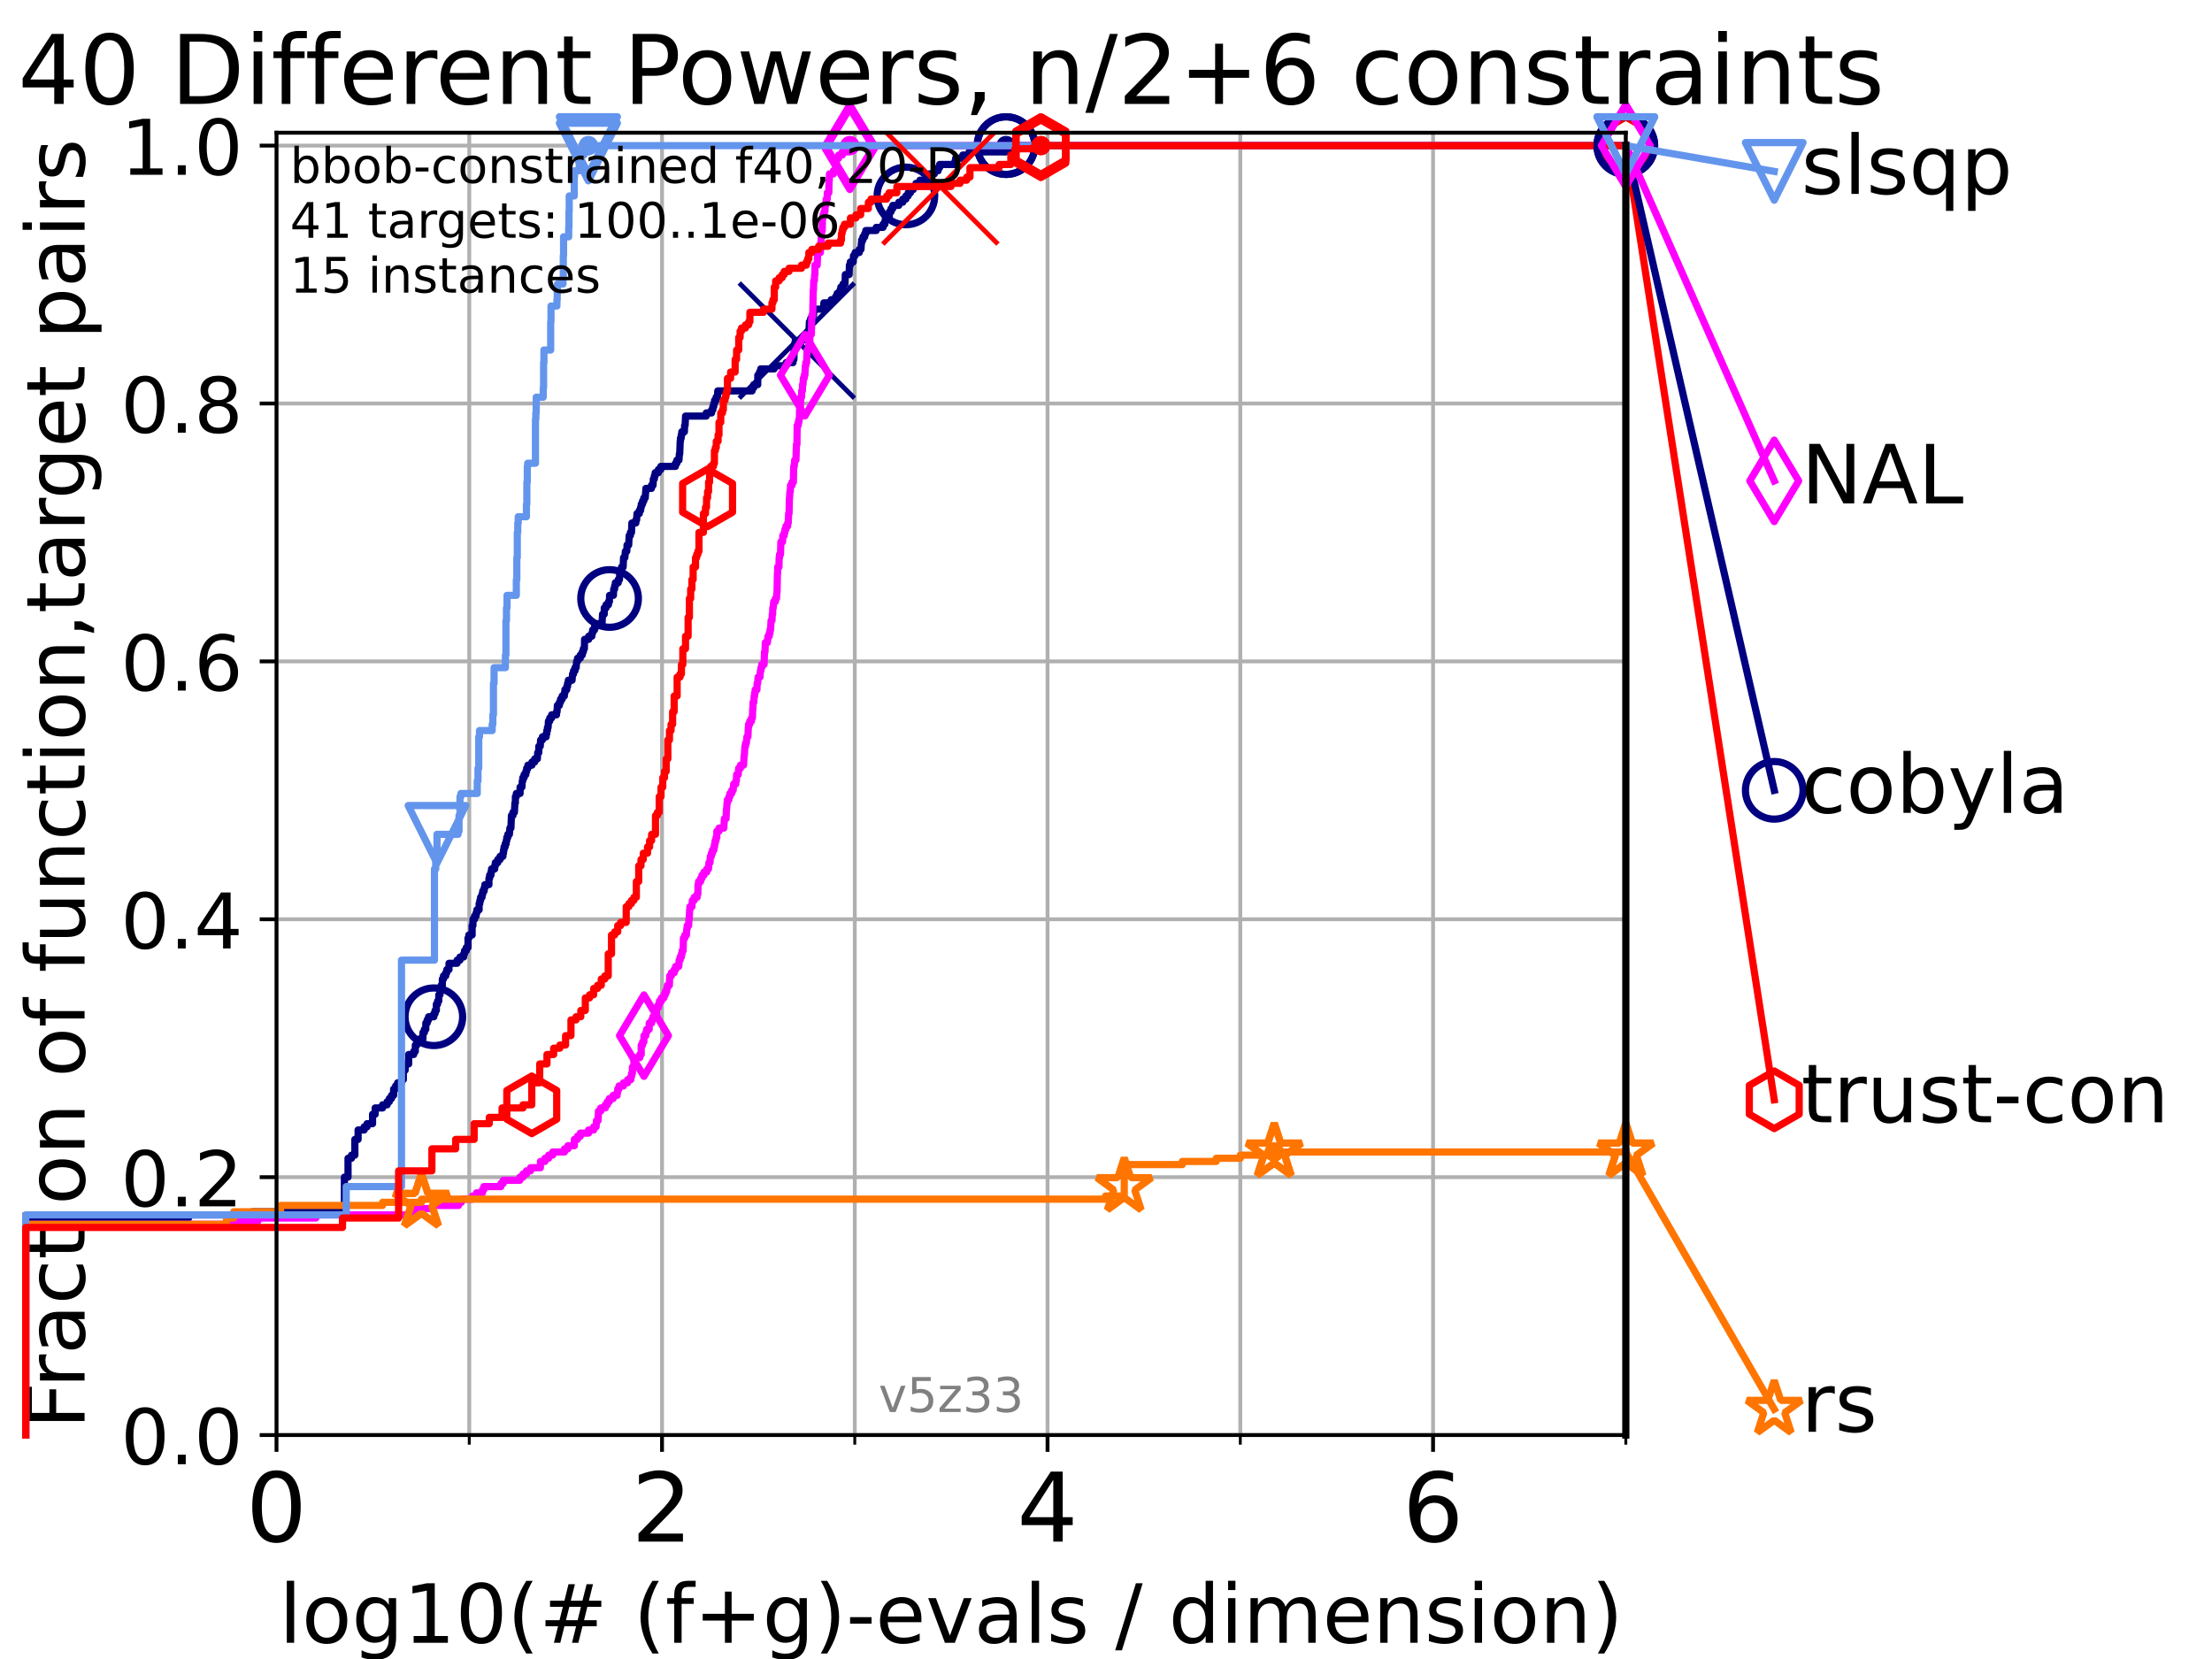 <?xml version="1.0" encoding="utf-8" standalone="no"?>
<!DOCTYPE svg PUBLIC "-//W3C//DTD SVG 1.1//EN"
  "http://www.w3.org/Graphics/SVG/1.1/DTD/svg11.dtd">
<!-- Created with matplotlib (https://matplotlib.org/) -->
<svg height="345.6pt" version="1.1" viewBox="0 0 460.8 345.6" width="460.8pt" xmlns="http://www.w3.org/2000/svg" xmlns:xlink="http://www.w3.org/1999/xlink">
 <defs>
  <style type="text/css">*{stroke-linecap:butt;stroke-linejoin:round;}</style>
 </defs>
 <g id="figure_1">
  <g id="patch_1">
   <path d="M 0 345.6 
L 460.8 345.6 
L 460.8 0 
L 0 0 
z
" style="fill:#ffffff;"/>
  </g>
  <g id="axes_1">
   <g id="patch_2">
    <path d="M 57.6 298.944 
L 338.688 298.944 
L 338.688 27.648 
L 57.6 27.648 
z
" style="fill:#ffffff;"/>
   </g>
   <g id="matplotlib.axis_1">
    <g id="xtick_1">
     <g id="line2d_1">
      <path clip-path="url(#p42416e5e25)" d="M 57.6 298.944 
L 57.6 27.648 
" style="fill:none;stroke:#b0b0b0;stroke-linecap:square;stroke-width:0.8;"/>
     </g>
     <g id="line2d_2">
      <defs>
       <path d="M 0 0 
L 0 3.5 
" id="me943b7c4ac" style="stroke:#000000;stroke-width:0.8;"/>
      </defs>
      <g>
       <use style="stroke:#000000;stroke-width:0.8;" x="57.6" xlink:href="#me943b7c4ac" y="298.944"/>
      </g>
     </g>
     <g id="text_1">
      <!-- 0 -->
      <g transform="translate(51.237 321.141)scale(0.2 -0.2)">
       <defs>
        <path d="M 31.781 66.406 
Q 24.172 66.406 20.328 58.906 
Q 16.5 51.422 16.5 36.375 
Q 16.5 21.391 20.328 13.891 
Q 24.172 6.391 31.781 6.391 
Q 39.453 6.391 43.281 13.891 
Q 47.125 21.391 47.125 36.375 
Q 47.125 51.422 43.281 58.906 
Q 39.453 66.406 31.781 66.406 
z
M 31.781 74.219 
Q 44.047 74.219 50.516 64.516 
Q 56.984 54.828 56.984 36.375 
Q 56.984 17.969 50.516 8.266 
Q 44.047 -1.422 31.781 -1.422 
Q 19.531 -1.422 13.062 8.266 
Q 6.594 17.969 6.594 36.375 
Q 6.594 54.828 13.062 64.516 
Q 19.531 74.219 31.781 74.219 
z
" id="DejaVuSans-48"/>
       </defs>
       <use xlink:href="#DejaVuSans-48"/>
      </g>
     </g>
    </g>
    <g id="xtick_2">
     <g id="line2d_3">
      <path clip-path="url(#p42416e5e25)" d="M 137.911 298.944 
L 137.911 27.648 
" style="fill:none;stroke:#b0b0b0;stroke-linecap:square;stroke-width:0.8;"/>
     </g>
     <g id="line2d_4">
      <g>
       <use style="stroke:#000000;stroke-width:0.8;" x="137.911" xlink:href="#me943b7c4ac" y="298.944"/>
      </g>
     </g>
     <g id="text_2">
      <!-- 2 -->
      <g transform="translate(131.548 321.141)scale(0.2 -0.2)">
       <defs>
        <path d="M 19.188 8.297 
L 53.609 8.297 
L 53.609 0 
L 7.328 0 
L 7.328 8.297 
Q 12.938 14.109 22.625 23.891 
Q 32.328 33.688 34.812 36.531 
Q 39.547 41.844 41.422 45.531 
Q 43.312 49.219 43.312 52.781 
Q 43.312 58.594 39.234 62.25 
Q 35.156 65.922 28.609 65.922 
Q 23.969 65.922 18.812 64.312 
Q 13.672 62.703 7.812 59.422 
L 7.812 69.391 
Q 13.766 71.781 18.938 73 
Q 24.125 74.219 28.422 74.219 
Q 39.75 74.219 46.484 68.547 
Q 53.219 62.891 53.219 53.422 
Q 53.219 48.922 51.531 44.891 
Q 49.859 40.875 45.406 35.406 
Q 44.188 33.984 37.641 27.219 
Q 31.109 20.453 19.188 8.297 
z
" id="DejaVuSans-50"/>
       </defs>
       <use xlink:href="#DejaVuSans-50"/>
      </g>
     </g>
    </g>
    <g id="xtick_3">
     <g id="line2d_5">
      <path clip-path="url(#p42416e5e25)" d="M 218.222 298.944 
L 218.222 27.648 
" style="fill:none;stroke:#b0b0b0;stroke-linecap:square;stroke-width:0.8;"/>
     </g>
     <g id="line2d_6">
      <g>
       <use style="stroke:#000000;stroke-width:0.8;" x="218.222" xlink:href="#me943b7c4ac" y="298.944"/>
      </g>
     </g>
     <g id="text_3">
      <!-- 4 -->
      <g transform="translate(211.859 321.141)scale(0.2 -0.2)">
       <defs>
        <path d="M 37.797 64.312 
L 12.891 25.391 
L 37.797 25.391 
z
M 35.203 72.906 
L 47.609 72.906 
L 47.609 25.391 
L 58.016 25.391 
L 58.016 17.188 
L 47.609 17.188 
L 47.609 0 
L 37.797 0 
L 37.797 17.188 
L 4.891 17.188 
L 4.891 26.703 
z
" id="DejaVuSans-52"/>
       </defs>
       <use xlink:href="#DejaVuSans-52"/>
      </g>
     </g>
    </g>
    <g id="xtick_4">
     <g id="line2d_7">
      <path clip-path="url(#p42416e5e25)" d="M 298.533 298.944 
L 298.533 27.648 
" style="fill:none;stroke:#b0b0b0;stroke-linecap:square;stroke-width:0.8;"/>
     </g>
     <g id="line2d_8">
      <g>
       <use style="stroke:#000000;stroke-width:0.8;" x="298.533" xlink:href="#me943b7c4ac" y="298.944"/>
      </g>
     </g>
     <g id="text_4">
      <!-- 6 -->
      <g transform="translate(292.17 321.141)scale(0.2 -0.2)">
       <defs>
        <path d="M 33.016 40.375 
Q 26.375 40.375 22.484 35.828 
Q 18.609 31.297 18.609 23.391 
Q 18.609 15.531 22.484 10.953 
Q 26.375 6.391 33.016 6.391 
Q 39.656 6.391 43.531 10.953 
Q 47.406 15.531 47.406 23.391 
Q 47.406 31.297 43.531 35.828 
Q 39.656 40.375 33.016 40.375 
z
M 52.594 71.297 
L 52.594 62.312 
Q 48.875 64.062 45.094 64.984 
Q 41.312 65.922 37.594 65.922 
Q 27.828 65.922 22.672 59.328 
Q 17.531 52.734 16.797 39.406 
Q 19.672 43.656 24.016 45.922 
Q 28.375 48.188 33.594 48.188 
Q 44.578 48.188 50.953 41.516 
Q 57.328 34.859 57.328 23.391 
Q 57.328 12.156 50.688 5.359 
Q 44.047 -1.422 33.016 -1.422 
Q 20.359 -1.422 13.672 8.266 
Q 6.984 17.969 6.984 36.375 
Q 6.984 53.656 15.188 63.938 
Q 23.391 74.219 37.203 74.219 
Q 40.922 74.219 44.703 73.484 
Q 48.484 72.75 52.594 71.297 
z
" id="DejaVuSans-54"/>
       </defs>
       <use xlink:href="#DejaVuSans-54"/>
      </g>
     </g>
    </g>
    <g id="xtick_5">
     <g id="line2d_9">
      <path clip-path="url(#p42416e5e25)" d="M 97.755 298.944 
L 97.755 27.648 
" style="fill:none;stroke:#b0b0b0;stroke-linecap:square;stroke-width:0.8;"/>
     </g>
     <g id="line2d_10">
      <defs>
       <path d="M 0 0 
L 0 2 
" id="me8bea24029" style="stroke:#000000;stroke-width:0.6;"/>
      </defs>
      <g>
       <use style="stroke:#000000;stroke-width:0.6;" x="97.755" xlink:href="#me8bea24029" y="298.944"/>
      </g>
     </g>
    </g>
    <g id="xtick_6">
     <g id="line2d_11">
      <path clip-path="url(#p42416e5e25)" d="M 178.066 298.944 
L 178.066 27.648 
" style="fill:none;stroke:#b0b0b0;stroke-linecap:square;stroke-width:0.8;"/>
     </g>
     <g id="line2d_12">
      <g>
       <use style="stroke:#000000;stroke-width:0.6;" x="178.066" xlink:href="#me8bea24029" y="298.944"/>
      </g>
     </g>
    </g>
    <g id="xtick_7">
     <g id="line2d_13">
      <path clip-path="url(#p42416e5e25)" d="M 258.377 298.944 
L 258.377 27.648 
" style="fill:none;stroke:#b0b0b0;stroke-linecap:square;stroke-width:0.8;"/>
     </g>
     <g id="line2d_14">
      <g>
       <use style="stroke:#000000;stroke-width:0.6;" x="258.377" xlink:href="#me8bea24029" y="298.944"/>
      </g>
     </g>
    </g>
    <g id="xtick_8">
     <g id="line2d_15">
      <path clip-path="url(#p42416e5e25)" d="M 338.688 298.944 
L 338.688 27.648 
" style="fill:none;stroke:#b0b0b0;stroke-linecap:square;stroke-width:0.8;"/>
     </g>
     <g id="line2d_16">
      <g>
       <use style="stroke:#000000;stroke-width:0.6;" x="338.688" xlink:href="#me8bea24029" y="298.944"/>
      </g>
     </g>
    </g>
    <g id="text_5">
     <!-- log10(# (f+g)-evals / dimension) -->
     <g transform="translate(58.145 342.218)scale(0.17 -0.17)">
      <defs>
       <path d="M 9.422 75.984 
L 18.406 75.984 
L 18.406 0 
L 9.422 0 
z
" id="DejaVuSans-108"/>
       <path d="M 30.609 48.391 
Q 23.391 48.391 19.188 42.75 
Q 14.984 37.109 14.984 27.297 
Q 14.984 17.484 19.156 11.844 
Q 23.344 6.203 30.609 6.203 
Q 37.797 6.203 41.984 11.859 
Q 46.188 17.531 46.188 27.297 
Q 46.188 37.016 41.984 42.703 
Q 37.797 48.391 30.609 48.391 
z
M 30.609 56 
Q 42.328 56 49.016 48.375 
Q 55.719 40.766 55.719 27.297 
Q 55.719 13.875 49.016 6.219 
Q 42.328 -1.422 30.609 -1.422 
Q 18.844 -1.422 12.172 6.219 
Q 5.516 13.875 5.516 27.297 
Q 5.516 40.766 12.172 48.375 
Q 18.844 56 30.609 56 
z
" id="DejaVuSans-111"/>
       <path d="M 45.406 27.984 
Q 45.406 37.75 41.375 43.109 
Q 37.359 48.484 30.078 48.484 
Q 22.859 48.484 18.828 43.109 
Q 14.797 37.75 14.797 27.984 
Q 14.797 18.266 18.828 12.891 
Q 22.859 7.516 30.078 7.516 
Q 37.359 7.516 41.375 12.891 
Q 45.406 18.266 45.406 27.984 
z
M 54.391 6.781 
Q 54.391 -7.172 48.188 -13.984 
Q 42 -20.797 29.203 -20.797 
Q 24.469 -20.797 20.266 -20.094 
Q 16.062 -19.391 12.109 -17.922 
L 12.109 -9.188 
Q 16.062 -11.328 19.922 -12.344 
Q 23.781 -13.375 27.781 -13.375 
Q 36.625 -13.375 41.016 -8.766 
Q 45.406 -4.156 45.406 5.172 
L 45.406 9.625 
Q 42.625 4.781 38.281 2.391 
Q 33.938 0 27.875 0 
Q 17.828 0 11.672 7.656 
Q 5.516 15.328 5.516 27.984 
Q 5.516 40.672 11.672 48.328 
Q 17.828 56 27.875 56 
Q 33.938 56 38.281 53.609 
Q 42.625 51.219 45.406 46.391 
L 45.406 54.688 
L 54.391 54.688 
z
" id="DejaVuSans-103"/>
       <path d="M 12.406 8.297 
L 28.516 8.297 
L 28.516 63.922 
L 10.984 60.406 
L 10.984 69.391 
L 28.422 72.906 
L 38.281 72.906 
L 38.281 8.297 
L 54.391 8.297 
L 54.391 0 
L 12.406 0 
z
" id="DejaVuSans-49"/>
       <path d="M 31 75.875 
Q 24.469 64.656 21.281 53.656 
Q 18.109 42.672 18.109 31.391 
Q 18.109 20.125 21.312 9.062 
Q 24.516 -2 31 -13.188 
L 23.188 -13.188 
Q 15.875 -1.703 12.234 9.375 
Q 8.594 20.453 8.594 31.391 
Q 8.594 42.281 12.203 53.312 
Q 15.828 64.359 23.188 75.875 
z
" id="DejaVuSans-40"/>
       <path d="M 51.125 44 
L 36.922 44 
L 32.812 27.688 
L 47.125 27.688 
z
M 43.797 71.781 
L 38.719 51.516 
L 52.984 51.516 
L 58.109 71.781 
L 65.922 71.781 
L 60.891 51.516 
L 76.125 51.516 
L 76.125 44 
L 58.984 44 
L 54.984 27.688 
L 70.516 27.688 
L 70.516 20.219 
L 53.078 20.219 
L 48 0 
L 40.188 0 
L 45.219 20.219 
L 30.906 20.219 
L 25.875 0 
L 18.016 0 
L 23.094 20.219 
L 7.719 20.219 
L 7.719 27.688 
L 24.906 27.688 
L 29 44 
L 13.281 44 
L 13.281 51.516 
L 30.906 51.516 
L 35.891 71.781 
z
" id="DejaVuSans-35"/>
       <path id="DejaVuSans-32"/>
       <path d="M 37.109 75.984 
L 37.109 68.5 
L 28.516 68.5 
Q 23.688 68.5 21.797 66.547 
Q 19.922 64.594 19.922 59.516 
L 19.922 54.688 
L 34.719 54.688 
L 34.719 47.703 
L 19.922 47.703 
L 19.922 0 
L 10.891 0 
L 10.891 47.703 
L 2.297 47.703 
L 2.297 54.688 
L 10.891 54.688 
L 10.891 58.5 
Q 10.891 67.625 15.141 71.797 
Q 19.391 75.984 28.609 75.984 
z
" id="DejaVuSans-102"/>
       <path d="M 46 62.703 
L 46 35.5 
L 73.188 35.5 
L 73.188 27.203 
L 46 27.203 
L 46 0 
L 37.797 0 
L 37.797 27.203 
L 10.594 27.203 
L 10.594 35.5 
L 37.797 35.5 
L 37.797 62.703 
z
" id="DejaVuSans-43"/>
       <path d="M 8.016 75.875 
L 15.828 75.875 
Q 23.141 64.359 26.781 53.312 
Q 30.422 42.281 30.422 31.391 
Q 30.422 20.453 26.781 9.375 
Q 23.141 -1.703 15.828 -13.188 
L 8.016 -13.188 
Q 14.5 -2 17.703 9.062 
Q 20.906 20.125 20.906 31.391 
Q 20.906 42.672 17.703 53.656 
Q 14.5 64.656 8.016 75.875 
z
" id="DejaVuSans-41"/>
       <path d="M 4.891 31.391 
L 31.203 31.391 
L 31.203 23.391 
L 4.891 23.391 
z
" id="DejaVuSans-45"/>
       <path d="M 56.203 29.594 
L 56.203 25.203 
L 14.891 25.203 
Q 15.484 15.922 20.484 11.062 
Q 25.484 6.203 34.422 6.203 
Q 39.594 6.203 44.453 7.469 
Q 49.312 8.734 54.109 11.281 
L 54.109 2.781 
Q 49.266 0.734 44.188 -0.344 
Q 39.109 -1.422 33.891 -1.422 
Q 20.797 -1.422 13.156 6.188 
Q 5.516 13.812 5.516 26.812 
Q 5.516 40.234 12.766 48.109 
Q 20.016 56 32.328 56 
Q 43.359 56 49.781 48.891 
Q 56.203 41.797 56.203 29.594 
z
M 47.219 32.234 
Q 47.125 39.594 43.094 43.984 
Q 39.062 48.391 32.422 48.391 
Q 24.906 48.391 20.391 44.141 
Q 15.875 39.891 15.188 32.172 
z
" id="DejaVuSans-101"/>
       <path d="M 2.984 54.688 
L 12.5 54.688 
L 29.594 8.797 
L 46.688 54.688 
L 56.203 54.688 
L 35.688 0 
L 23.484 0 
z
" id="DejaVuSans-118"/>
       <path d="M 34.281 27.484 
Q 23.391 27.484 19.188 25 
Q 14.984 22.516 14.984 16.5 
Q 14.984 11.719 18.141 8.906 
Q 21.297 6.109 26.703 6.109 
Q 34.188 6.109 38.703 11.406 
Q 43.219 16.703 43.219 25.484 
L 43.219 27.484 
z
M 52.203 31.203 
L 52.203 0 
L 43.219 0 
L 43.219 8.297 
Q 40.141 3.328 35.547 0.953 
Q 30.953 -1.422 24.312 -1.422 
Q 15.922 -1.422 10.953 3.297 
Q 6 8.016 6 15.922 
Q 6 25.141 12.172 29.828 
Q 18.359 34.516 30.609 34.516 
L 43.219 34.516 
L 43.219 35.406 
Q 43.219 41.609 39.141 45 
Q 35.062 48.391 27.688 48.391 
Q 23 48.391 18.547 47.266 
Q 14.109 46.141 10.016 43.891 
L 10.016 52.203 
Q 14.938 54.109 19.578 55.047 
Q 24.219 56 28.609 56 
Q 40.484 56 46.344 49.844 
Q 52.203 43.703 52.203 31.203 
z
" id="DejaVuSans-97"/>
       <path d="M 44.281 53.078 
L 44.281 44.578 
Q 40.484 46.531 36.375 47.5 
Q 32.281 48.484 27.875 48.484 
Q 21.188 48.484 17.844 46.438 
Q 14.5 44.391 14.5 40.281 
Q 14.5 37.156 16.891 35.375 
Q 19.281 33.594 26.516 31.984 
L 29.594 31.297 
Q 39.156 29.25 43.188 25.516 
Q 47.219 21.781 47.219 15.094 
Q 47.219 7.469 41.188 3.016 
Q 35.156 -1.422 24.609 -1.422 
Q 20.219 -1.422 15.453 -0.562 
Q 10.688 0.297 5.422 2 
L 5.422 11.281 
Q 10.406 8.688 15.234 7.391 
Q 20.062 6.109 24.812 6.109 
Q 31.156 6.109 34.562 8.281 
Q 37.984 10.453 37.984 14.406 
Q 37.984 18.062 35.516 20.016 
Q 33.062 21.969 24.703 23.781 
L 21.578 24.516 
Q 13.234 26.266 9.516 29.906 
Q 5.812 33.547 5.812 39.891 
Q 5.812 47.609 11.281 51.797 
Q 16.75 56 26.812 56 
Q 31.781 56 36.172 55.266 
Q 40.578 54.547 44.281 53.078 
z
" id="DejaVuSans-115"/>
       <path d="M 25.391 72.906 
L 33.688 72.906 
L 8.297 -9.281 
L 0 -9.281 
z
" id="DejaVuSans-47"/>
       <path d="M 45.406 46.391 
L 45.406 75.984 
L 54.391 75.984 
L 54.391 0 
L 45.406 0 
L 45.406 8.203 
Q 42.578 3.328 38.25 0.953 
Q 33.938 -1.422 27.875 -1.422 
Q 17.969 -1.422 11.734 6.484 
Q 5.516 14.406 5.516 27.297 
Q 5.516 40.188 11.734 48.094 
Q 17.969 56 27.875 56 
Q 33.938 56 38.25 53.625 
Q 42.578 51.266 45.406 46.391 
z
M 14.797 27.297 
Q 14.797 17.391 18.875 11.75 
Q 22.953 6.109 30.078 6.109 
Q 37.203 6.109 41.297 11.75 
Q 45.406 17.391 45.406 27.297 
Q 45.406 37.203 41.297 42.844 
Q 37.203 48.484 30.078 48.484 
Q 22.953 48.484 18.875 42.844 
Q 14.797 37.203 14.797 27.297 
z
" id="DejaVuSans-100"/>
       <path d="M 9.422 54.688 
L 18.406 54.688 
L 18.406 0 
L 9.422 0 
z
M 9.422 75.984 
L 18.406 75.984 
L 18.406 64.594 
L 9.422 64.594 
z
" id="DejaVuSans-105"/>
       <path d="M 52 44.188 
Q 55.375 50.25 60.062 53.125 
Q 64.75 56 71.094 56 
Q 79.641 56 84.281 50.016 
Q 88.922 44.047 88.922 33.016 
L 88.922 0 
L 79.891 0 
L 79.891 32.719 
Q 79.891 40.578 77.094 44.375 
Q 74.312 48.188 68.609 48.188 
Q 61.625 48.188 57.562 43.547 
Q 53.516 38.922 53.516 30.906 
L 53.516 0 
L 44.484 0 
L 44.484 32.719 
Q 44.484 40.625 41.703 44.406 
Q 38.922 48.188 33.109 48.188 
Q 26.219 48.188 22.156 43.531 
Q 18.109 38.875 18.109 30.906 
L 18.109 0 
L 9.078 0 
L 9.078 54.688 
L 18.109 54.688 
L 18.109 46.188 
Q 21.188 51.219 25.484 53.609 
Q 29.781 56 35.688 56 
Q 41.656 56 45.828 52.969 
Q 50 49.953 52 44.188 
z
" id="DejaVuSans-109"/>
       <path d="M 54.891 33.016 
L 54.891 0 
L 45.906 0 
L 45.906 32.719 
Q 45.906 40.484 42.875 44.328 
Q 39.844 48.188 33.797 48.188 
Q 26.516 48.188 22.312 43.547 
Q 18.109 38.922 18.109 30.906 
L 18.109 0 
L 9.078 0 
L 9.078 54.688 
L 18.109 54.688 
L 18.109 46.188 
Q 21.344 51.125 25.703 53.562 
Q 30.078 56 35.797 56 
Q 45.219 56 50.047 50.172 
Q 54.891 44.344 54.891 33.016 
z
" id="DejaVuSans-110"/>
      </defs>
      <use xlink:href="#DejaVuSans-108"/>
      <use x="27.783" xlink:href="#DejaVuSans-111"/>
      <use x="88.965" xlink:href="#DejaVuSans-103"/>
      <use x="152.441" xlink:href="#DejaVuSans-49"/>
      <use x="216.064" xlink:href="#DejaVuSans-48"/>
      <use x="279.688" xlink:href="#DejaVuSans-40"/>
      <use x="318.701" xlink:href="#DejaVuSans-35"/>
      <use x="402.49" xlink:href="#DejaVuSans-32"/>
      <use x="434.277" xlink:href="#DejaVuSans-40"/>
      <use x="473.291" xlink:href="#DejaVuSans-102"/>
      <use x="508.496" xlink:href="#DejaVuSans-43"/>
      <use x="592.285" xlink:href="#DejaVuSans-103"/>
      <use x="655.762" xlink:href="#DejaVuSans-41"/>
      <use x="694.775" xlink:href="#DejaVuSans-45"/>
      <use x="730.859" xlink:href="#DejaVuSans-101"/>
      <use x="792.383" xlink:href="#DejaVuSans-118"/>
      <use x="851.562" xlink:href="#DejaVuSans-97"/>
      <use x="912.842" xlink:href="#DejaVuSans-108"/>
      <use x="940.625" xlink:href="#DejaVuSans-115"/>
      <use x="992.725" xlink:href="#DejaVuSans-32"/>
      <use x="1024.512" xlink:href="#DejaVuSans-47"/>
      <use x="1058.203" xlink:href="#DejaVuSans-32"/>
      <use x="1089.99" xlink:href="#DejaVuSans-100"/>
      <use x="1153.467" xlink:href="#DejaVuSans-105"/>
      <use x="1181.25" xlink:href="#DejaVuSans-109"/>
      <use x="1278.662" xlink:href="#DejaVuSans-101"/>
      <use x="1340.186" xlink:href="#DejaVuSans-110"/>
      <use x="1403.564" xlink:href="#DejaVuSans-115"/>
      <use x="1455.664" xlink:href="#DejaVuSans-105"/>
      <use x="1483.447" xlink:href="#DejaVuSans-111"/>
      <use x="1544.629" xlink:href="#DejaVuSans-110"/>
      <use x="1608.008" xlink:href="#DejaVuSans-41"/>
     </g>
    </g>
   </g>
   <g id="matplotlib.axis_2">
    <g id="ytick_1">
     <g id="line2d_17">
      <path clip-path="url(#p42416e5e25)" d="M 57.6 298.944 
L 338.688 298.944 
" style="fill:none;stroke:#b0b0b0;stroke-linecap:square;stroke-width:0.8;"/>
     </g>
     <g id="line2d_18">
      <defs>
       <path d="M 0 0 
L -3.5 0 
" id="m65e5dfb5cc" style="stroke:#000000;stroke-width:0.8;"/>
      </defs>
      <g>
       <use style="stroke:#000000;stroke-width:0.8;" x="57.6" xlink:href="#m65e5dfb5cc" y="298.944"/>
      </g>
     </g>
     <g id="text_6">
      <!-- 0.0 -->
      <g transform="translate(25.155 305.023)scale(0.16 -0.16)">
       <defs>
        <path d="M 10.688 12.406 
L 21 12.406 
L 21 0 
L 10.688 0 
z
" id="DejaVuSans-46"/>
       </defs>
       <use xlink:href="#DejaVuSans-48"/>
       <use x="63.623" xlink:href="#DejaVuSans-46"/>
       <use x="95.41" xlink:href="#DejaVuSans-48"/>
      </g>
     </g>
    </g>
    <g id="ytick_2">
     <g id="line2d_19">
      <path clip-path="url(#p42416e5e25)" d="M 57.6 245.222 
L 338.688 245.222 
" style="fill:none;stroke:#b0b0b0;stroke-linecap:square;stroke-width:0.8;"/>
     </g>
     <g id="line2d_20">
      <g>
       <use style="stroke:#000000;stroke-width:0.8;" x="57.6" xlink:href="#m65e5dfb5cc" y="245.222"/>
      </g>
     </g>
     <g id="text_7">
      <!-- 0.2 -->
      <g transform="translate(25.155 251.301)scale(0.16 -0.16)">
       <use xlink:href="#DejaVuSans-48"/>
       <use x="63.623" xlink:href="#DejaVuSans-46"/>
       <use x="95.41" xlink:href="#DejaVuSans-50"/>
      </g>
     </g>
    </g>
    <g id="ytick_3">
     <g id="line2d_21">
      <path clip-path="url(#p42416e5e25)" d="M 57.6 191.5 
L 338.688 191.5 
" style="fill:none;stroke:#b0b0b0;stroke-linecap:square;stroke-width:0.8;"/>
     </g>
     <g id="line2d_22">
      <g>
       <use style="stroke:#000000;stroke-width:0.8;" x="57.6" xlink:href="#m65e5dfb5cc" y="191.5"/>
      </g>
     </g>
     <g id="text_8">
      <!-- 0.4 -->
      <g transform="translate(25.155 197.579)scale(0.16 -0.16)">
       <use xlink:href="#DejaVuSans-48"/>
       <use x="63.623" xlink:href="#DejaVuSans-46"/>
       <use x="95.41" xlink:href="#DejaVuSans-52"/>
      </g>
     </g>
    </g>
    <g id="ytick_4">
     <g id="line2d_23">
      <path clip-path="url(#p42416e5e25)" d="M 57.6 137.778 
L 338.688 137.778 
" style="fill:none;stroke:#b0b0b0;stroke-linecap:square;stroke-width:0.8;"/>
     </g>
     <g id="line2d_24">
      <g>
       <use style="stroke:#000000;stroke-width:0.8;" x="57.6" xlink:href="#m65e5dfb5cc" y="137.778"/>
      </g>
     </g>
     <g id="text_9">
      <!-- 0.6 -->
      <g transform="translate(25.155 143.857)scale(0.16 -0.16)">
       <use xlink:href="#DejaVuSans-48"/>
       <use x="63.623" xlink:href="#DejaVuSans-46"/>
       <use x="95.41" xlink:href="#DejaVuSans-54"/>
      </g>
     </g>
    </g>
    <g id="ytick_5">
     <g id="line2d_25">
      <path clip-path="url(#p42416e5e25)" d="M 57.6 84.056 
L 338.688 84.056 
" style="fill:none;stroke:#b0b0b0;stroke-linecap:square;stroke-width:0.8;"/>
     </g>
     <g id="line2d_26">
      <g>
       <use style="stroke:#000000;stroke-width:0.8;" x="57.6" xlink:href="#m65e5dfb5cc" y="84.056"/>
      </g>
     </g>
     <g id="text_10">
      <!-- 0.8 -->
      <g transform="translate(25.155 90.135)scale(0.16 -0.16)">
       <defs>
        <path d="M 31.781 34.625 
Q 24.75 34.625 20.719 30.859 
Q 16.703 27.094 16.703 20.516 
Q 16.703 13.922 20.719 10.156 
Q 24.75 6.391 31.781 6.391 
Q 38.812 6.391 42.859 10.172 
Q 46.922 13.969 46.922 20.516 
Q 46.922 27.094 42.891 30.859 
Q 38.875 34.625 31.781 34.625 
z
M 21.922 38.812 
Q 15.578 40.375 12.031 44.719 
Q 8.5 49.078 8.5 55.328 
Q 8.5 64.062 14.719 69.141 
Q 20.953 74.219 31.781 74.219 
Q 42.672 74.219 48.875 69.141 
Q 55.078 64.062 55.078 55.328 
Q 55.078 49.078 51.531 44.719 
Q 48 40.375 41.703 38.812 
Q 48.828 37.156 52.797 32.312 
Q 56.781 27.484 56.781 20.516 
Q 56.781 9.906 50.312 4.234 
Q 43.844 -1.422 31.781 -1.422 
Q 19.734 -1.422 13.25 4.234 
Q 6.781 9.906 6.781 20.516 
Q 6.781 27.484 10.781 32.312 
Q 14.797 37.156 21.922 38.812 
z
M 18.312 54.391 
Q 18.312 48.734 21.844 45.562 
Q 25.391 42.391 31.781 42.391 
Q 38.141 42.391 41.719 45.562 
Q 45.312 48.734 45.312 54.391 
Q 45.312 60.062 41.719 63.234 
Q 38.141 66.406 31.781 66.406 
Q 25.391 66.406 21.844 63.234 
Q 18.312 60.062 18.312 54.391 
z
" id="DejaVuSans-56"/>
       </defs>
       <use xlink:href="#DejaVuSans-48"/>
       <use x="63.623" xlink:href="#DejaVuSans-46"/>
       <use x="95.41" xlink:href="#DejaVuSans-56"/>
      </g>
     </g>
    </g>
    <g id="ytick_6">
     <g id="line2d_27">
      <path clip-path="url(#p42416e5e25)" d="M 57.6 30.334 
L 338.688 30.334 
" style="fill:none;stroke:#b0b0b0;stroke-linecap:square;stroke-width:0.8;"/>
     </g>
     <g id="line2d_28">
      <g>
       <use style="stroke:#000000;stroke-width:0.8;" x="57.6" xlink:href="#m65e5dfb5cc" y="30.334"/>
      </g>
     </g>
     <g id="text_11">
      <!-- 1.0 -->
      <g transform="translate(25.155 36.413)scale(0.16 -0.16)">
       <use xlink:href="#DejaVuSans-49"/>
       <use x="63.623" xlink:href="#DejaVuSans-46"/>
       <use x="95.41" xlink:href="#DejaVuSans-48"/>
      </g>
     </g>
    </g>
    <g id="text_12">
     <!-- Fraction of function,target pairs -->
     <g transform="translate(17.62 297.681)rotate(-90)scale(0.17 -0.17)">
      <defs>
       <path d="M 9.812 72.906 
L 51.703 72.906 
L 51.703 64.594 
L 19.672 64.594 
L 19.672 43.109 
L 48.578 43.109 
L 48.578 34.812 
L 19.672 34.812 
L 19.672 0 
L 9.812 0 
z
" id="DejaVuSans-70"/>
       <path d="M 41.109 46.297 
Q 39.594 47.172 37.812 47.578 
Q 36.031 48 33.891 48 
Q 26.266 48 22.188 43.047 
Q 18.109 38.094 18.109 28.812 
L 18.109 0 
L 9.078 0 
L 9.078 54.688 
L 18.109 54.688 
L 18.109 46.188 
Q 20.953 51.172 25.484 53.578 
Q 30.031 56 36.531 56 
Q 37.453 56 38.578 55.875 
Q 39.703 55.766 41.062 55.516 
z
" id="DejaVuSans-114"/>
       <path d="M 48.781 52.594 
L 48.781 44.188 
Q 44.969 46.297 41.141 47.344 
Q 37.312 48.391 33.406 48.391 
Q 24.656 48.391 19.812 42.844 
Q 14.984 37.312 14.984 27.297 
Q 14.984 17.281 19.812 11.734 
Q 24.656 6.203 33.406 6.203 
Q 37.312 6.203 41.141 7.25 
Q 44.969 8.297 48.781 10.406 
L 48.781 2.094 
Q 45.016 0.344 40.984 -0.531 
Q 36.969 -1.422 32.422 -1.422 
Q 20.062 -1.422 12.781 6.344 
Q 5.516 14.109 5.516 27.297 
Q 5.516 40.672 12.859 48.328 
Q 20.219 56 33.016 56 
Q 37.156 56 41.109 55.141 
Q 45.062 54.297 48.781 52.594 
z
" id="DejaVuSans-99"/>
       <path d="M 18.312 70.219 
L 18.312 54.688 
L 36.812 54.688 
L 36.812 47.703 
L 18.312 47.703 
L 18.312 18.016 
Q 18.312 11.328 20.141 9.422 
Q 21.969 7.516 27.594 7.516 
L 36.812 7.516 
L 36.812 0 
L 27.594 0 
Q 17.188 0 13.234 3.875 
Q 9.281 7.766 9.281 18.016 
L 9.281 47.703 
L 2.688 47.703 
L 2.688 54.688 
L 9.281 54.688 
L 9.281 70.219 
z
" id="DejaVuSans-116"/>
       <path d="M 8.5 21.578 
L 8.5 54.688 
L 17.484 54.688 
L 17.484 21.922 
Q 17.484 14.156 20.5 10.266 
Q 23.531 6.391 29.594 6.391 
Q 36.859 6.391 41.078 11.031 
Q 45.312 15.672 45.312 23.688 
L 45.312 54.688 
L 54.297 54.688 
L 54.297 0 
L 45.312 0 
L 45.312 8.406 
Q 42.047 3.422 37.719 1 
Q 33.406 -1.422 27.688 -1.422 
Q 18.266 -1.422 13.375 4.438 
Q 8.5 10.297 8.5 21.578 
z
M 31.109 56 
z
" id="DejaVuSans-117"/>
       <path d="M 11.719 12.406 
L 22.016 12.406 
L 22.016 4 
L 14.016 -11.625 
L 7.719 -11.625 
L 11.719 4 
z
" id="DejaVuSans-44"/>
       <path d="M 18.109 8.203 
L 18.109 -20.797 
L 9.078 -20.797 
L 9.078 54.688 
L 18.109 54.688 
L 18.109 46.391 
Q 20.953 51.266 25.266 53.625 
Q 29.594 56 35.594 56 
Q 45.562 56 51.781 48.094 
Q 58.016 40.188 58.016 27.297 
Q 58.016 14.406 51.781 6.484 
Q 45.562 -1.422 35.594 -1.422 
Q 29.594 -1.422 25.266 0.953 
Q 20.953 3.328 18.109 8.203 
z
M 48.688 27.297 
Q 48.688 37.203 44.609 42.844 
Q 40.531 48.484 33.406 48.484 
Q 26.266 48.484 22.188 42.844 
Q 18.109 37.203 18.109 27.297 
Q 18.109 17.391 22.188 11.75 
Q 26.266 6.109 33.406 6.109 
Q 40.531 6.109 44.609 11.75 
Q 48.688 17.391 48.688 27.297 
z
" id="DejaVuSans-112"/>
      </defs>
      <use xlink:href="#DejaVuSans-70"/>
      <use x="50.27" xlink:href="#DejaVuSans-114"/>
      <use x="91.383" xlink:href="#DejaVuSans-97"/>
      <use x="152.662" xlink:href="#DejaVuSans-99"/>
      <use x="207.643" xlink:href="#DejaVuSans-116"/>
      <use x="246.852" xlink:href="#DejaVuSans-105"/>
      <use x="274.635" xlink:href="#DejaVuSans-111"/>
      <use x="335.816" xlink:href="#DejaVuSans-110"/>
      <use x="399.195" xlink:href="#DejaVuSans-32"/>
      <use x="430.982" xlink:href="#DejaVuSans-111"/>
      <use x="492.164" xlink:href="#DejaVuSans-102"/>
      <use x="527.369" xlink:href="#DejaVuSans-32"/>
      <use x="559.156" xlink:href="#DejaVuSans-102"/>
      <use x="594.361" xlink:href="#DejaVuSans-117"/>
      <use x="657.74" xlink:href="#DejaVuSans-110"/>
      <use x="721.119" xlink:href="#DejaVuSans-99"/>
      <use x="776.1" xlink:href="#DejaVuSans-116"/>
      <use x="815.309" xlink:href="#DejaVuSans-105"/>
      <use x="843.092" xlink:href="#DejaVuSans-111"/>
      <use x="904.273" xlink:href="#DejaVuSans-110"/>
      <use x="967.652" xlink:href="#DejaVuSans-44"/>
      <use x="999.439" xlink:href="#DejaVuSans-116"/>
      <use x="1038.648" xlink:href="#DejaVuSans-97"/>
      <use x="1099.928" xlink:href="#DejaVuSans-114"/>
      <use x="1139.291" xlink:href="#DejaVuSans-103"/>
      <use x="1202.768" xlink:href="#DejaVuSans-101"/>
      <use x="1264.291" xlink:href="#DejaVuSans-116"/>
      <use x="1303.5" xlink:href="#DejaVuSans-32"/>
      <use x="1335.287" xlink:href="#DejaVuSans-112"/>
      <use x="1398.764" xlink:href="#DejaVuSans-97"/>
      <use x="1460.043" xlink:href="#DejaVuSans-105"/>
      <use x="1487.826" xlink:href="#DejaVuSans-114"/>
      <use x="1528.939" xlink:href="#DejaVuSans-115"/>
     </g>
    </g>
   </g>
   <g id="line2d_29">
    <defs>
     <path d="M 0 1.5 
C 0.398 1.5 0.779 1.342 1.061 1.061 
C 1.342 0.779 1.5 0.398 1.5 0 
C 1.5 -0.398 1.342 -0.779 1.061 -1.061 
C 0.779 -1.342 0.398 -1.5 0 -1.5 
C -0.398 -1.5 -0.779 -1.342 -1.061 -1.061 
C -1.342 -0.779 -1.5 -0.398 -1.5 0 
C -1.5 0.398 -1.342 0.779 -1.061 1.061 
C -0.779 1.342 -0.398 1.5 0 1.5 
z
" id="mbd3a0a7c66" style="stroke:#000080;"/>
    </defs>
    <g>
     <use style="fill:#000080;stroke:#000080;" x="209.575" xlink:href="#mbd3a0a7c66" y="30.334"/>
     <use style="fill:#000080;stroke:#000080;" x="209.575" xlink:href="#mbd3a0a7c66" y="30.334"/>
    </g>
   </g>
   <g id="line2d_30">
    <path d="M 5.357 298.944 
L 5.357 253.739 
L 39.292 253.739 
L 39.292 253.084 
L 52.583 253.084 
L 52.583 252.429 
L 62.834 252.429 
L 62.834 251.773 
L 71.742 251.773 
L 71.742 245.222 
L 72.5 245.222 
L 72.5 241.291 
L 73.227 241.291 
L 73.227 240.636 
L 73.925 240.636 
L 73.925 237.36 
L 74.596 237.36 
L 74.596 235.395 
L 75.864 235.395 
L 75.864 234.74 
L 76.466 234.74 
L 76.466 234.085 
L 77.61 234.085 
L 77.61 232.119 
L 78.155 232.119 
L 78.155 230.809 
L 79.695 230.809 
L 79.695 230.154 
L 80.65 230.154 
L 80.65 229.499 
L 81.109 229.499 
L 81.109 228.843 
L 81.557 228.843 
L 81.557 228.188 
L 81.993 228.188 
L 81.993 226.878 
L 82.418 226.878 
L 82.418 226.223 
L 82.833 226.223 
L 82.833 225.568 
L 83.635 225.568 
L 83.635 224.912 
L 84.023 224.912 
L 84.023 222.947 
L 84.402 222.947 
L 84.402 221.637 
L 85.136 221.637 
L 85.136 219.671 
L 86.183 219.671 
L 86.183 219.016 
L 86.518 219.016 
L 86.518 217.706 
L 86.847 217.706 
L 86.847 217.051 
L 87.487 217.051 
L 87.487 216.396 
L 88.105 216.396 
L 88.105 215.085 
L 88.405 215.085 
L 88.405 214.43 
L 88.701 214.43 
L 88.701 213.12 
L 88.992 213.12 
L 88.992 212.465 
L 89.278 212.465 
L 89.278 211.81 
L 90.377 211.81 
L 90.377 211.154 
L 90.641 211.154 
L 90.641 210.499 
L 90.901 210.499 
L 90.901 209.189 
L 91.158 209.189 
L 91.158 208.534 
L 91.41 208.534 
L 91.41 207.224 
L 91.659 207.224 
L 91.659 205.913 
L 91.905 205.913 
L 91.905 205.258 
L 92.147 205.258 
L 92.147 203.948 
L 92.386 203.948 
L 92.386 203.293 
L 92.854 203.293 
L 92.854 202.638 
L 93.084 202.638 
L 93.084 201.982 
L 93.534 201.982 
L 93.534 200.672 
L 95.226 200.672 
L 95.226 200.017 
L 95.821 200.017 
L 95.821 199.362 
L 96.583 199.362 
L 96.583 198.707 
L 96.769 198.707 
L 96.769 198.052 
L 97.134 198.052 
L 97.134 197.396 
L 97.492 197.396 
L 97.492 195.431 
L 97.668 195.431 
L 97.668 194.776 
L 98.355 194.776 
L 98.355 192.81 
L 98.523 192.81 
L 98.523 191.5 
L 98.854 191.5 
L 98.854 190.845 
L 99.178 190.845 
L 99.178 190.19 
L 99.338 190.19 
L 99.338 189.535 
L 99.809 189.535 
L 99.809 188.224 
L 99.964 188.224 
L 99.964 187.569 
L 100.117 187.569 
L 100.117 186.914 
L 100.419 186.914 
L 100.419 186.259 
L 100.568 186.259 
L 100.568 185.604 
L 100.862 185.604 
L 100.862 184.949 
L 101.007 184.949 
L 101.007 184.293 
L 101.855 184.293 
L 101.855 182.983 
L 101.992 182.983 
L 101.992 182.328 
L 102.264 182.328 
L 102.264 181.673 
L 102.398 181.673 
L 102.398 181.018 
L 103.054 181.018 
L 103.054 180.363 
L 103.182 180.363 
L 103.182 179.707 
L 103.685 179.707 
L 103.685 179.052 
L 104.175 179.052 
L 104.175 178.397 
L 104.768 178.397 
L 104.768 177.742 
L 104.884 177.742 
L 104.884 177.087 
L 105 177.087 
L 105 176.432 
L 105.229 176.432 
L 105.229 175.777 
L 105.454 175.777 
L 105.454 175.121 
L 105.566 175.121 
L 105.566 174.466 
L 105.788 174.466 
L 105.788 173.811 
L 106.115 173.811 
L 106.222 172.501 
L 106.436 172.501 
L 106.541 169.88 
L 106.855 169.88 
L 106.855 169.225 
L 107.162 169.225 
L 107.264 167.26 
L 107.365 167.26 
L 107.365 165.949 
L 107.564 165.949 
L 107.564 165.294 
L 108.342 165.294 
L 108.342 163.984 
L 108.718 163.984 
L 108.811 162.674 
L 108.903 162.674 
L 108.903 162.018 
L 109.177 162.018 
L 109.177 161.363 
L 109.536 161.363 
L 109.536 160.708 
L 109.712 160.708 
L 109.712 160.053 
L 109.974 160.053 
L 109.974 159.398 
L 110.818 159.398 
L 110.818 158.743 
L 111.386 158.743 
L 111.386 158.088 
L 111.936 158.088 
L 112.013 156.777 
L 112.243 156.777 
L 112.243 155.467 
L 112.544 155.467 
L 112.619 154.157 
L 112.987 154.157 
L 112.987 153.502 
L 113.77 153.502 
L 113.77 152.846 
L 113.908 152.846 
L 113.908 152.191 
L 114.046 152.191 
L 114.046 151.536 
L 114.183 151.536 
L 114.25 150.226 
L 114.519 150.226 
L 114.519 149.571 
L 114.915 149.571 
L 114.915 148.916 
L 115.928 148.916 
L 115.928 148.26 
L 116.05 148.26 
L 116.111 146.95 
L 116.532 146.95 
L 116.532 146.295 
L 116.769 146.295 
L 116.769 145.64 
L 117.117 145.64 
L 117.117 144.985 
L 117.57 144.985 
L 117.57 144.33 
L 117.682 144.33 
L 117.682 143.674 
L 118.067 143.674 
L 118.067 143.019 
L 118.23 143.019 
L 118.23 142.364 
L 118.391 142.364 
L 118.391 141.709 
L 119.174 141.709 
L 119.276 140.399 
L 119.478 140.399 
L 119.478 139.743 
L 119.776 139.743 
L 119.776 139.088 
L 120.021 139.088 
L 120.118 137.778 
L 120.311 137.778 
L 120.311 137.123 
L 120.876 137.123 
L 120.876 136.468 
L 121.287 136.468 
L 121.287 135.813 
L 121.512 135.813 
L 121.512 135.157 
L 121.734 135.157 
L 121.778 133.192 
L 122.636 133.192 
L 122.636 132.537 
L 123.294 132.537 
L 123.294 131.882 
L 123.454 131.882 
L 123.454 131.227 
L 123.849 131.227 
L 123.849 130.571 
L 124.197 130.571 
L 124.197 129.916 
L 125.417 129.916 
L 125.524 127.951 
L 125.875 127.951 
L 125.875 126.641 
L 126.253 126.641 
L 126.253 125.985 
L 126.757 125.985 
L 126.757 125.33 
L 126.954 125.33 
L 126.986 124.02 
L 127.784 124.02 
L 127.846 122.71 
L 128.031 122.71 
L 128.031 122.055 
L 128.184 122.055 
L 128.184 121.399 
L 128.783 121.399 
L 128.783 120.744 
L 129.046 120.744 
L 129.104 119.434 
L 129.162 119.434 
L 129.162 118.779 
L 129.476 118.779 
L 129.476 118.124 
L 129.812 118.124 
L 129.895 116.158 
L 130.169 116.158 
L 130.277 114.848 
L 130.572 114.848 
L 130.625 113.538 
L 130.966 113.538 
L 131.069 111.572 
L 131.326 111.572 
L 131.326 110.917 
L 131.553 110.917 
L 131.628 108.952 
L 132.458 108.952 
L 132.458 108.296 
L 132.624 108.296 
L 132.695 106.986 
L 133.182 106.986 
L 133.182 106.331 
L 133.454 106.331 
L 133.454 105.676 
L 133.589 105.676 
L 133.589 105.021 
L 133.855 105.021 
L 133.855 104.366 
L 134.117 104.366 
L 134.117 103.71 
L 134.418 103.71 
L 134.503 102.4 
L 134.545 102.4 
L 134.545 101.745 
L 135.711 101.745 
L 135.711 101.09 
L 136.044 101.09 
L 136.102 99.78 
L 136.314 99.78 
L 136.314 99.124 
L 136.485 99.124 
L 136.485 98.469 
L 137.153 98.469 
L 137.153 97.814 
L 137.656 97.814 
L 137.656 97.159 
L 140.701 97.159 
L 140.701 96.504 
L 141.01 96.504 
L 141.01 95.849 
L 141.443 95.849 
L 141.528 94.538 
L 141.599 94.538 
L 141.697 91.918 
L 141.753 91.918 
L 141.753 91.263 
L 141.907 91.263 
L 141.907 90.608 
L 142.031 90.608 
L 142.031 89.952 
L 142.573 89.952 
L 142.613 88.642 
L 142.719 88.642 
L 142.812 86.677 
L 147.118 86.677 
L 147.118 86.022 
L 148.244 86.022 
L 148.244 85.366 
L 148.502 85.366 
L 148.502 84.711 
L 148.682 84.711 
L 148.682 84.056 
L 148.859 84.056 
L 148.859 83.401 
L 149.182 83.401 
L 149.182 82.746 
L 149.445 82.746 
L 149.526 81.435 
L 156.673 81.435 
L 156.673 80.78 
L 157.015 80.78 
L 157.015 80.125 
L 157.851 80.125 
L 157.863 78.16 
L 158.225 78.16 
L 158.225 77.505 
L 158.468 77.505 
L 158.468 76.849 
L 161.268 76.849 
L 161.268 76.194 
L 163.779 76.194 
L 163.779 75.539 
L 165.195 75.539 
L 165.195 74.884 
L 165.384 74.884 
L 165.442 72.263 
L 165.524 72.263 
L 165.524 71.608 
L 165.667 71.608 
L 165.667 70.953 
L 167.161 70.953 
L 167.161 70.298 
L 168.262 70.298 
L 168.329 68.988 
L 168.521 68.988 
L 168.616 67.022 
L 168.874 67.022 
L 168.874 66.367 
L 169.174 66.367 
L 169.174 65.712 
L 169.486 65.712 
L 169.535 64.402 
L 171.541 64.402 
L 171.629 63.091 
L 173.151 63.091 
L 173.151 62.436 
L 174.076 62.436 
L 174.076 61.781 
L 174.391 61.781 
L 174.391 61.126 
L 174.962 61.126 
L 174.962 60.471 
L 175.157 60.471 
L 175.157 59.816 
L 175.614 59.816 
L 175.614 59.161 
L 176.036 59.161 
L 176.097 57.195 
L 176.892 57.195 
L 176.947 55.23 
L 177.13 55.23 
L 177.13 54.575 
L 177.742 54.575 
L 177.797 53.264 
L 178.137 53.264 
L 178.137 52.609 
L 179.004 52.609 
L 179.004 51.954 
L 179.353 51.954 
L 179.442 50.644 
L 179.495 50.644 
L 179.495 49.988 
L 179.772 49.988 
L 179.772 49.333 
L 180.136 49.333 
L 180.136 48.678 
L 180.366 48.678 
L 180.366 48.023 
L 182.538 48.023 
L 182.538 47.368 
L 183.956 47.368 
L 183.956 46.713 
L 184.339 46.713 
L 184.339 46.058 
L 184.451 46.058 
L 184.451 45.402 
L 185.243 45.402 
L 185.294 44.092 
L 185.635 44.092 
L 185.635 43.437 
L 185.993 43.437 
L 185.993 42.782 
L 187.239 42.782 
L 187.239 42.127 
L 188.07 42.127 
L 188.07 41.472 
L 188.715 41.472 
L 188.715 40.816 
L 189.189 40.816 
L 189.189 40.161 
L 189.659 40.161 
L 189.659 39.506 
L 190.218 39.506 
L 190.218 38.851 
L 190.82 38.851 
L 190.82 38.196 
L 191.639 38.196 
L 191.639 37.541 
L 192.943 37.541 
L 192.943 36.886 
L 193.57 36.886 
L 193.57 36.23 
L 194.641 36.23 
L 194.641 35.575 
L 195.429 35.575 
L 195.429 34.92 
L 195.731 34.92 
L 195.731 34.265 
L 198.925 34.265 
L 198.925 33.61 
L 199.08 33.61 
L 199.08 32.955 
L 200.561 32.955 
L 200.561 32.3 
L 201.879 32.3 
L 201.879 31.644 
L 209.241 31.644 
L 209.241 30.989 
L 209.575 30.989 
L 209.575 30.334 
L 338.688 30.334 
L 338.688 30.334 
" style="fill:none;stroke:#000080;stroke-linecap:square;stroke-width:1.5;"/>
   </g>
   <g id="line2d_31">
    <defs>
     <path d="M 0 6 
C 1.591 6 3.117 5.368 4.243 4.243 
C 5.368 3.117 6 1.591 6 0 
C 6 -1.591 5.368 -3.117 4.243 -4.243 
C 3.117 -5.368 1.591 -6 0 -6 
C -1.591 -6 -3.117 -5.368 -4.243 -4.243 
C -5.368 -3.117 -6 -1.591 -6 0 
C -6 1.591 -5.368 3.117 -4.243 4.243 
C -3.117 5.368 -1.591 6 0 6 
z
" id="mc722178ad5" style="stroke:#000080;stroke-width:1.5;"/>
    </defs>
    <g>
     <use style="fill-opacity:0;stroke:#000080;stroke-width:1.5;" x="90.377" xlink:href="#mc722178ad5" y="211.81"/>
     <use style="fill-opacity:0;stroke:#000080;stroke-width:1.5;" x="126.986" xlink:href="#mc722178ad5" y="124.675"/>
     <use style="fill-opacity:0;stroke:#000080;stroke-width:1.5;" x="188.715" xlink:href="#mc722178ad5" y="40.816"/>
     <use style="fill-opacity:0;stroke:#000080;stroke-width:1.5;" x="209.575" xlink:href="#mc722178ad5" y="30.334"/>
     <use style="fill-opacity:0;stroke:#000080;stroke-width:1.5;" x="209.575" xlink:href="#mc722178ad5" y="30.334"/>
     <use style="fill-opacity:0;stroke:#000080;stroke-width:1.5;" x="338.688" xlink:href="#mc722178ad5" y="30.334"/>
    </g>
   </g>
   <g id="line2d_32">
    <path style="fill:none;stroke:#000080;stroke-linecap:square;stroke-width:1.5;"/>
    <g/>
   </g>
   <g id="line2d_33">
    <path clip-path="url(#p42416e5e25)" d="M 165.996 70.953 
" style="fill:none;stroke:#000080;stroke-linecap:square;stroke-width:1.5;"/>
    <defs>
     <path d="M -12 12 
L 12 -12 
M -12 -12 
L 12 12 
" id="me0ece2f97f" style="stroke:#000080;"/>
    </defs>
    <g clip-path="url(#p42416e5e25)">
     <use style="fill:#000080;stroke:#000080;" x="165.996" xlink:href="#me0ece2f97f" y="70.953"/>
    </g>
   </g>
   <g id="line2d_34">
    <defs>
     <path d="M 0 1.5 
C 0.398 1.5 0.779 1.342 1.061 1.061 
C 1.342 0.779 1.5 0.398 1.5 0 
C 1.5 -0.398 1.342 -0.779 1.061 -1.061 
C 0.779 -1.342 0.398 -1.5 0 -1.5 
C -0.398 -1.5 -0.779 -1.342 -1.061 -1.061 
C -1.342 -0.779 -1.5 -0.398 -1.5 0 
C -1.5 0.398 -1.342 0.779 -1.061 1.061 
C -0.779 1.342 -0.398 1.5 0 1.5 
z
" id="me659af47c5" style="stroke:#ff00ff;"/>
    </defs>
    <g>
     <use style="fill:#ff00ff;stroke:#ff00ff;" x="177.034" xlink:href="#me659af47c5" y="30.334"/>
     <use style="fill:#ff00ff;stroke:#ff00ff;" x="177.034" xlink:href="#me659af47c5" y="30.334"/>
    </g>
   </g>
   <g id="line2d_35">
    <path d="M 5.357 298.944 
L 5.357 255.049 
L 48.692 255.049 
L 48.692 254.394 
L 53.709 254.394 
L 53.709 253.739 
L 65.797 253.739 
L 65.797 253.084 
L 86.013 253.084 
L 86.013 252.429 
L 86.351 252.429 
L 86.351 251.773 
L 90.243 251.773 
L 90.243 251.118 
L 95.526 251.118 
L 95.526 250.463 
L 96.111 250.463 
L 96.111 249.808 
L 98.439 249.808 
L 98.439 249.153 
L 99.258 249.153 
L 99.258 248.498 
L 100.493 248.498 
L 100.493 247.843 
L 100.789 247.843 
L 100.789 247.187 
L 104.355 247.187 
L 104.355 246.532 
L 104.826 246.532 
L 104.826 245.877 
L 108.294 245.877 
L 108.294 245.222 
L 108.949 245.222 
L 108.949 244.567 
L 109.668 244.567 
L 109.668 243.912 
L 110.527 243.912 
L 110.527 243.257 
L 112.581 243.257 
L 112.581 241.946 
L 113.524 241.946 
L 113.524 241.291 
L 114.284 241.291 
L 114.284 240.636 
L 115.141 240.636 
L 115.141 239.981 
L 117.598 239.981 
L 117.598 239.326 
L 118.31 239.326 
L 118.31 238.671 
L 119.652 238.671 
L 119.652 237.36 
L 120.287 237.36 
L 120.287 236.705 
L 120.899 236.705 
L 120.899 236.05 
L 122.615 236.05 
L 122.615 235.395 
L 123.673 235.395 
L 123.673 234.74 
L 124.178 234.74 
L 124.255 233.429 
L 124.595 233.429 
L 124.669 231.464 
L 125.147 231.464 
L 125.147 230.809 
L 126.1 230.809 
L 126.1 230.154 
L 126.507 230.154 
L 126.507 229.499 
L 126.937 229.499 
L 126.937 228.843 
L 127.737 228.843 
L 127.737 228.188 
L 128.561 228.188 
L 128.561 227.533 
L 128.68 227.533 
L 128.68 226.878 
L 128.944 226.878 
L 128.944 226.223 
L 129.881 226.223 
L 129.881 225.568 
L 130.744 225.568 
L 130.744 224.912 
L 131.414 224.912 
L 131.414 224.257 
L 131.566 224.257 
L 131.566 223.602 
L 131.74 223.602 
L 131.74 222.292 
L 132.06 222.292 
L 132.06 220.982 
L 132.375 220.982 
L 132.375 220.326 
L 133.285 220.326 
L 133.285 219.671 
L 133.578 219.671 
L 133.578 217.706 
L 133.866 217.706 
L 133.866 217.051 
L 134.128 217.051 
L 134.15 215.74 
L 134.535 215.74 
L 134.535 215.085 
L 134.703 215.085 
L 134.703 214.43 
L 135.24 214.43 
L 135.24 213.12 
L 135.761 213.12 
L 135.761 212.465 
L 136.015 212.465 
L 136.015 211.81 
L 136.757 211.81 
L 136.757 209.844 
L 137.181 209.844 
L 137.181 209.189 
L 137.38 209.189 
L 137.38 208.534 
L 137.788 208.534 
L 137.788 207.879 
L 138.307 207.879 
L 138.307 207.224 
L 138.595 207.224 
L 138.595 206.568 
L 138.894 206.568 
L 138.894 205.913 
L 139.025 205.913 
L 139.025 205.258 
L 139.446 205.258 
L 139.509 203.293 
L 139.856 203.293 
L 139.856 202.638 
L 140.454 202.638 
L 140.454 201.982 
L 140.738 201.982 
L 140.738 201.327 
L 141.407 201.327 
L 141.478 200.017 
L 141.676 200.017 
L 141.676 199.362 
L 141.955 199.362 
L 141.955 198.707 
L 142.093 198.707 
L 142.093 198.052 
L 142.311 198.052 
L 142.365 195.431 
L 142.66 195.431 
L 142.66 194.776 
L 143.002 194.776 
L 143.067 193.465 
L 143.157 193.465 
L 143.157 192.81 
L 143.464 192.81 
L 143.502 191.5 
L 143.578 191.5 
L 143.666 189.535 
L 143.716 189.535 
L 143.716 188.879 
L 144.148 188.879 
L 144.221 187.569 
L 144.618 187.569 
L 144.618 186.914 
L 145.224 186.914 
L 145.224 186.259 
L 145.373 186.259 
L 145.418 184.293 
L 145.52 184.293 
L 145.52 183.638 
L 145.954 183.638 
L 145.954 182.983 
L 146.227 182.983 
L 146.227 182.328 
L 146.644 182.328 
L 146.644 181.673 
L 147.226 181.673 
L 147.226 181.018 
L 147.59 181.018 
L 147.68 179.707 
L 147.908 179.707 
L 147.976 178.397 
L 148.19 178.397 
L 148.19 177.742 
L 148.421 177.742 
L 148.421 177.087 
L 148.724 177.087 
L 148.724 176.432 
L 148.855 176.432 
L 148.855 175.777 
L 148.966 175.777 
L 148.966 175.121 
L 149.168 175.121 
L 149.168 174.466 
L 149.323 174.466 
L 149.323 173.156 
L 149.788 173.156 
L 149.788 172.501 
L 150.791 172.501 
L 150.899 170.535 
L 151.26 170.535 
L 151.325 168.57 
L 151.373 168.57 
L 151.454 167.26 
L 151.534 167.26 
L 151.534 166.604 
L 151.842 166.604 
L 151.842 165.949 
L 152.045 165.949 
L 152.045 165.294 
L 152.429 165.294 
L 152.429 164.639 
L 152.729 164.639 
L 152.833 163.329 
L 153.273 163.329 
L 153.273 162.674 
L 153.402 162.674 
L 153.445 161.363 
L 153.792 161.363 
L 153.862 160.053 
L 154.242 160.053 
L 154.242 159.398 
L 154.9 159.398 
L 155.005 157.432 
L 155.064 157.432 
L 155.174 155.467 
L 155.303 155.467 
L 155.303 154.812 
L 155.483 154.812 
L 155.59 153.502 
L 155.804 153.502 
L 155.892 151.536 
L 155.929 151.536 
L 155.929 150.881 
L 156.188 150.881 
L 156.188 150.226 
L 156.551 150.226 
L 156.551 149.571 
L 156.747 149.571 
L 156.8 147.605 
L 156.859 147.605 
L 156.871 146.295 
L 157.035 146.295 
L 157.105 144.985 
L 157.197 144.985 
L 157.197 144.33 
L 157.312 144.33 
L 157.312 143.674 
L 157.687 143.674 
L 157.72 142.364 
L 157.826 142.364 
L 157.921 141.054 
L 158.326 141.054 
L 158.396 139.743 
L 158.519 139.743 
L 158.519 139.088 
L 158.684 139.088 
L 158.684 138.433 
L 159.17 138.433 
L 159.258 135.813 
L 159.36 135.813 
L 159.436 133.847 
L 159.872 133.847 
L 159.981 132.537 
L 160.254 132.537 
L 160.254 131.882 
L 160.404 131.882 
L 160.404 131.227 
L 160.519 131.227 
L 160.628 129.261 
L 160.826 129.261 
L 160.873 127.951 
L 160.952 127.951 
L 160.98 126.641 
L 161.077 126.641 
L 161.174 125.33 
L 161.529 125.33 
L 161.529 124.675 
L 161.761 124.675 
L 161.837 123.365 
L 161.876 123.365 
L 161.951 119.434 
L 161.999 119.434 
L 161.999 118.124 
L 162.273 118.124 
L 162.308 116.158 
L 162.385 116.158 
L 162.385 115.503 
L 162.594 115.503 
L 162.67 112.883 
L 163.025 112.883 
L 163.07 111.572 
L 163.368 111.572 
L 163.368 110.917 
L 163.518 110.917 
L 163.518 110.262 
L 163.725 110.262 
L 163.725 109.607 
L 164.083 109.607 
L 164.083 108.952 
L 164.203 108.952 
L 164.284 106.986 
L 164.368 106.986 
L 164.452 103.71 
L 164.482 103.71 
L 164.551 102.4 
L 164.63 102.4 
L 164.683 101.09 
L 164.995 101.09 
L 164.995 100.435 
L 165.277 100.435 
L 165.339 97.159 
L 165.447 97.159 
L 165.548 95.849 
L 165.814 95.849 
L 165.915 92.573 
L 166.02 92.573 
L 166.062 88.642 
L 166.276 88.642 
L 166.276 87.987 
L 166.419 87.987 
L 166.419 87.332 
L 166.538 87.332 
L 166.565 85.366 
L 166.726 85.366 
L 166.796 82.746 
L 166.988 82.746 
L 166.998 81.435 
L 167.158 81.435 
L 167.178 80.125 
L 167.288 80.125 
L 167.346 78.815 
L 167.526 78.815 
L 167.526 78.16 
L 167.678 78.16 
L 167.767 76.194 
L 167.867 76.194 
L 167.867 75.539 
L 168.045 75.539 
L 168.125 72.919 
L 168.473 72.919 
L 168.482 71.608 
L 168.689 71.608 
L 168.722 69.643 
L 169.024 69.643 
L 169.097 66.367 
L 169.137 66.367 
L 169.137 65.712 
L 169.305 65.712 
L 169.406 60.471 
L 169.463 60.471 
L 169.512 58.505 
L 169.642 58.505 
L 169.707 57.195 
L 169.769 57.195 
L 169.775 55.23 
L 170.237 55.23 
L 170.338 52.609 
L 170.904 52.609 
L 170.949 50.644 
L 171.022 50.644 
L 171.124 48.678 
L 171.137 48.678 
L 171.137 48.023 
L 171.292 48.023 
L 171.33 45.402 
L 171.453 45.402 
L 171.453 44.747 
L 171.661 44.747 
L 171.661 44.092 
L 171.841 44.092 
L 171.911 42.782 
L 172.022 42.782 
L 172.118 41.472 
L 172.335 41.472 
L 172.335 40.161 
L 172.654 40.161 
L 172.711 37.541 
L 172.77 37.541 
L 172.792 36.23 
L 173.617 36.23 
L 173.617 35.575 
L 174.098 35.575 
L 174.179 34.265 
L 174.216 34.265 
L 174.264 32.955 
L 174.711 32.955 
L 174.711 32.3 
L 175.47 32.3 
L 175.47 31.644 
L 176.492 31.644 
L 176.492 30.989 
L 177.034 30.989 
L 177.034 30.334 
L 338.688 30.334 
L 338.688 30.334 
" style="fill:none;stroke:#ff00ff;stroke-linecap:square;stroke-width:1.5;"/>
   </g>
   <g id="line2d_36">
    <defs>
     <path d="M -0 8.485 
L 5.091 0 
L 0 -8.485 
L -5.091 -0 
z
" id="md2a6b4d8b4" style="stroke:#ff00ff;stroke-linejoin:miter;stroke-width:1.5;"/>
    </defs>
    <g>
     <use style="fill-opacity:0;stroke:#ff00ff;stroke-linejoin:miter;stroke-width:1.5;" x="134.15" xlink:href="#md2a6b4d8b4" y="215.74"/>
     <use style="fill-opacity:0;stroke:#ff00ff;stroke-linejoin:miter;stroke-width:1.5;" x="167.678" xlink:href="#md2a6b4d8b4" y="78.16"/>
     <use style="fill-opacity:0;stroke:#ff00ff;stroke-linejoin:miter;stroke-width:1.5;" x="177.034" xlink:href="#md2a6b4d8b4" y="30.989"/>
     <use style="fill-opacity:0;stroke:#ff00ff;stroke-linejoin:miter;stroke-width:1.5;" x="177.034" xlink:href="#md2a6b4d8b4" y="30.334"/>
     <use style="fill-opacity:0;stroke:#ff00ff;stroke-linejoin:miter;stroke-width:1.5;" x="338.688" xlink:href="#md2a6b4d8b4" y="30.334"/>
    </g>
   </g>
   <g id="line2d_37">
    <path style="fill:none;stroke:#ff00ff;stroke-linecap:square;stroke-width:1.5;"/>
    <g/>
   </g>
   <g id="line2d_38">
    <defs>
     <path d="M 0 1.5 
C 0.398 1.5 0.779 1.342 1.061 1.061 
C 1.342 0.779 1.5 0.398 1.5 0 
C 1.5 -0.398 1.342 -0.779 1.061 -1.061 
C 0.779 -1.342 0.398 -1.5 0 -1.5 
C -0.398 -1.5 -0.779 -1.342 -1.061 -1.061 
C -1.342 -0.779 -1.5 -0.398 -1.5 0 
C -1.5 0.398 -1.342 0.779 -1.061 1.061 
C -0.779 1.342 -0.398 1.5 0 1.5 
z
" id="mc759b7e94c" style="stroke:#ff7500;"/>
    </defs>
    <g>
     <use style="fill:#ff7500;stroke:#ff7500;" x="265.45" xlink:href="#mc759b7e94c" y="239.981"/>
     <use style="fill:#ff7500;stroke:#ff7500;" x="265.45" xlink:href="#mc759b7e94c" y="239.981"/>
    </g>
   </g>
   <g id="line2d_39">
    <path d="M 5.357 298.944 
L 5.357 255.049 
L 47.174 255.049 
L 47.174 253.739 
L 48.692 253.739 
L 48.692 252.429 
L 58.451 252.429 
L 58.451 251.118 
L 79.695 251.118 
L 79.695 250.463 
L 87.799 250.463 
L 87.799 249.808 
L 230.31 249.808 
L 230.31 249.153 
L 234.201 249.153 
L 234.201 247.843 
L 234.202 247.843 
L 234.202 247.187 
L 234.203 247.187 
L 234.203 245.877 
L 234.203 245.877 
L 234.203 245.222 
L 234.203 245.222 
L 234.203 244.567 
L 234.204 244.567 
L 234.204 243.912 
L 234.204 243.912 
L 234.204 242.601 
L 246.291 242.601 
L 246.291 241.946 
L 253.362 241.946 
L 253.362 241.291 
L 258.38 241.291 
L 258.38 240.636 
L 265.45 240.636 
L 265.45 239.981 
L 338.688 239.981 
" style="fill:none;stroke:#ff7500;stroke-linecap:square;stroke-width:1.5;"/>
   </g>
   <g id="line2d_40">
    <defs>
     <path d="M 0 -6 
L -1.347 -1.854 
L -5.706 -1.854 
L -2.18 0.708 
L -3.527 4.854 
L -0 2.292 
L 3.527 4.854 
L 2.18 0.708 
L 5.706 -1.854 
L 1.347 -1.854 
z
" id="m0bd1897147" style="stroke:#ff7500;stroke-linejoin:bevel;stroke-width:1.5;"/>
    </defs>
    <g>
     <use style="fill-opacity:0;stroke:#ff7500;stroke-linejoin:bevel;stroke-width:1.5;" x="87.799" xlink:href="#m0bd1897147" y="250.463"/>
     <use style="fill-opacity:0;stroke:#ff7500;stroke-linejoin:bevel;stroke-width:1.5;" x="87.799" xlink:href="#m0bd1897147" y="250.463"/>
     <use style="fill-opacity:0;stroke:#ff7500;stroke-linejoin:bevel;stroke-width:1.5;" x="234.203" xlink:href="#m0bd1897147" y="247.187"/>
     <use style="fill-opacity:0;stroke:#ff7500;stroke-linejoin:bevel;stroke-width:1.5;" x="265.45" xlink:href="#m0bd1897147" y="239.981"/>
     <use style="fill-opacity:0;stroke:#ff7500;stroke-linejoin:bevel;stroke-width:1.5;" x="265.45" xlink:href="#m0bd1897147" y="239.981"/>
     <use style="fill-opacity:0;stroke:#ff7500;stroke-linejoin:bevel;stroke-width:1.5;" x="338.688" xlink:href="#m0bd1897147" y="239.981"/>
    </g>
   </g>
   <g id="line2d_41">
    <path style="fill:none;stroke:#ff7500;stroke-linecap:square;stroke-width:1.5;"/>
    <g/>
   </g>
   <g id="line2d_42">
    <path clip-path="url(#p42416e5e25)" d="M 45.512 255.049 
" style="fill:none;stroke:#ff7500;stroke-linecap:square;stroke-width:1.5;"/>
    <defs>
     <path d="M -12 12 
L 12 -12 
M -12 -12 
L 12 12 
" id="m341cd1c6e1" style="stroke:#ff7500;"/>
    </defs>
    <g clip-path="url(#p42416e5e25)">
     <use style="fill:#ff7500;stroke:#ff7500;" x="45.512" xlink:href="#m341cd1c6e1" y="255.049"/>
    </g>
   </g>
   <g id="line2d_43">
    <defs>
     <path d="M 0 1.5 
C 0.398 1.5 0.779 1.342 1.061 1.061 
C 1.342 0.779 1.5 0.398 1.5 0 
C 1.5 -0.398 1.342 -0.779 1.061 -1.061 
C 0.779 -1.342 0.398 -1.5 0 -1.5 
C -0.398 -1.5 -0.779 -1.342 -1.061 -1.061 
C -1.342 -0.779 -1.5 -0.398 -1.5 0 
C -1.5 0.398 -1.342 0.779 -1.061 1.061 
C -0.779 1.342 -0.398 1.5 0 1.5 
z
" id="m8f7d788238" style="stroke:#6495ed;"/>
    </defs>
    <g>
     <use style="fill:#6495ed;stroke:#6495ed;" x="122.573" xlink:href="#m8f7d788238" y="30.334"/>
     <use style="fill:#6495ed;stroke:#6495ed;" x="122.573" xlink:href="#m8f7d788238" y="30.334"/>
    </g>
   </g>
   <g id="line2d_44">
    <path d="M 5.357 298.944 
L 5.357 253.084 
L 72.125 253.084 
L 72.125 247.187 
L 83.635 247.187 
L 83.635 200.017 
L 90.509 200.017 
L 90.509 181.018 
L 90.771 181.018 
L 90.771 179.052 
L 91.03 179.052 
L 91.03 173.811 
L 95.427 173.811 
L 95.427 173.156 
L 95.625 173.156 
L 95.625 169.88 
L 95.821 169.88 
L 95.821 165.949 
L 96.015 165.949 
L 96.015 165.294 
L 99.418 165.294 
L 99.418 162.674 
L 99.575 162.674 
L 99.575 160.053 
L 99.732 160.053 
L 99.732 153.502 
L 99.887 153.502 
L 99.887 152.191 
L 102.531 152.191 
L 102.531 150.881 
L 102.663 150.881 
L 102.663 148.916 
L 102.794 148.916 
L 102.794 142.364 
L 102.924 142.364 
L 102.924 139.088 
L 105.285 139.088 
L 105.285 136.468 
L 105.398 136.468 
L 105.398 129.261 
L 105.51 129.261 
L 105.51 126.641 
L 105.622 126.641 
L 105.622 124.02 
L 107.564 124.02 
L 107.564 120.744 
L 107.664 120.744 
L 107.664 116.158 
L 107.762 116.158 
L 107.762 110.917 
L 107.86 110.917 
L 107.86 108.952 
L 107.957 108.952 
L 107.957 107.641 
L 109.668 107.641 
L 109.668 105.021 
L 109.756 105.021 
L 109.756 100.435 
L 109.843 100.435 
L 109.843 97.159 
L 109.93 97.159 
L 109.93 96.504 
L 111.545 96.504 
L 111.545 87.332 
L 111.624 87.332 
L 111.624 86.022 
L 111.703 86.022 
L 111.703 82.746 
L 113.168 82.746 
L 113.168 80.78 
L 113.24 80.78 
L 113.24 75.539 
L 113.311 75.539 
L 113.311 72.919 
L 114.718 72.919 
L 114.718 67.022 
L 114.784 67.022 
L 114.784 63.747 
L 116.02 63.747 
L 116.02 62.436 
L 116.081 62.436 
L 116.081 60.471 
L 116.142 60.471 
L 116.142 59.161 
L 117.288 59.161 
L 117.288 57.85 
L 117.345 57.85 
L 117.345 53.264 
L 117.402 53.264 
L 117.402 49.333 
L 118.471 49.333 
L 118.471 47.368 
L 118.524 47.368 
L 118.524 44.092 
L 118.577 44.092 
L 118.577 40.816 
L 119.628 40.816 
L 119.628 36.886 
L 119.677 36.886 
L 119.677 35.575 
L 120.666 35.575 
L 120.666 33.61 
L 120.713 33.61 
L 120.713 32.3 
L 121.646 32.3 
L 121.646 31.644 
L 122.573 31.644 
L 122.573 30.334 
L 338.688 30.334 
" style="fill:none;stroke:#6495ed;stroke-linecap:square;stroke-width:1.5;"/>
   </g>
   <g id="line2d_45">
    <defs>
     <path d="M -0 6 
L 6 -6 
L -6 -6 
z
" id="m80c17efc15" style="stroke:#6495ed;stroke-linejoin:miter;stroke-width:1.5;"/>
    </defs>
    <g>
     <use style="fill-opacity:0;stroke:#6495ed;stroke-linejoin:miter;stroke-width:1.5;" x="91.03" xlink:href="#m80c17efc15" y="173.811"/>
     <use style="fill-opacity:0;stroke:#6495ed;stroke-linejoin:miter;stroke-width:1.5;" x="122.573" xlink:href="#m80c17efc15" y="31.644"/>
     <use style="fill-opacity:0;stroke:#6495ed;stroke-linejoin:miter;stroke-width:1.5;" x="122.573" xlink:href="#m80c17efc15" y="31.644"/>
     <use style="fill-opacity:0;stroke:#6495ed;stroke-linejoin:miter;stroke-width:1.5;" x="122.573" xlink:href="#m80c17efc15" y="30.334"/>
     <use style="fill-opacity:0;stroke:#6495ed;stroke-linejoin:miter;stroke-width:1.5;" x="122.573" xlink:href="#m80c17efc15" y="30.334"/>
     <use style="fill-opacity:0;stroke:#6495ed;stroke-linejoin:miter;stroke-width:1.5;" x="338.688" xlink:href="#m80c17efc15" y="30.334"/>
    </g>
   </g>
   <g id="line2d_46">
    <path style="fill:none;stroke:#6495ed;stroke-linecap:square;stroke-width:1.5;"/>
    <g/>
   </g>
   <g id="line2d_47">
    <defs>
     <path d="M 0 1.5 
C 0.398 1.5 0.779 1.342 1.061 1.061 
C 1.342 0.779 1.5 0.398 1.5 0 
C 1.5 -0.398 1.342 -0.779 1.061 -1.061 
C 0.779 -1.342 0.398 -1.5 0 -1.5 
C -0.398 -1.5 -0.779 -1.342 -1.061 -1.061 
C -1.342 -0.779 -1.5 -0.398 -1.5 0 
C -1.5 0.398 -1.342 0.779 -1.061 1.061 
C -0.779 1.342 -0.398 1.5 0 1.5 
z
" id="m79d0e4fe3d" style="stroke:#ff0000;"/>
    </defs>
    <g>
     <use style="fill:#ff0000;stroke:#ff0000;" x="216.827" xlink:href="#m79d0e4fe3d" y="30.334"/>
     <use style="fill:#ff0000;stroke:#ff0000;" x="216.827" xlink:href="#m79d0e4fe3d" y="30.334"/>
    </g>
   </g>
   <g id="line2d_48">
    <path d="M 5.357 298.944 
L 5.357 255.704 
L 71.35 255.704 
L 71.35 253.739 
L 83.037 253.739 
L 83.037 243.912 
L 89.973 243.912 
L 89.973 239.326 
L 94.921 239.326 
L 94.921 237.36 
L 98.772 237.36 
L 98.772 234.085 
L 101.924 234.085 
L 101.924 232.774 
L 104.592 232.774 
L 104.592 230.809 
L 108.949 230.809 
L 108.949 230.154 
L 110.777 230.154 
L 110.777 225.568 
L 112.432 225.568 
L 112.432 221.637 
L 113.943 221.637 
L 113.943 219.671 
L 115.333 219.671 
L 115.333 218.361 
L 116.621 218.361 
L 116.621 217.706 
L 117.821 217.706 
L 117.821 215.74 
L 118.943 215.74 
L 118.943 212.465 
L 119.997 212.465 
L 119.997 211.81 
L 120.991 211.81 
L 120.991 210.499 
L 121.931 210.499 
L 121.931 207.879 
L 122.824 207.879 
L 122.824 207.224 
L 123.673 207.224 
L 123.673 205.913 
L 124.482 205.913 
L 124.482 205.258 
L 125.256 205.258 
L 125.256 203.948 
L 125.996 203.948 
L 125.996 203.293 
L 126.707 203.293 
L 126.707 198.707 
L 127.39 198.707 
L 127.39 194.776 
L 128.047 194.776 
L 128.047 194.121 
L 128.68 194.121 
L 128.68 192.81 
L 129.291 192.81 
L 129.291 192.155 
L 130.452 192.155 
L 130.452 188.879 
L 131.005 188.879 
L 131.005 188.224 
L 131.541 188.224 
L 131.541 187.569 
L 132.06 187.569 
L 132.06 186.914 
L 132.565 186.914 
L 132.565 183.638 
L 133.056 183.638 
L 133.056 180.363 
L 133.533 180.363 
L 133.533 179.052 
L 133.998 179.052 
L 133.998 177.742 
L 134.891 177.742 
L 134.891 176.432 
L 135.321 176.432 
L 135.321 175.121 
L 135.741 175.121 
L 135.741 173.811 
L 136.551 173.811 
L 136.551 169.88 
L 136.943 169.88 
L 136.943 169.225 
L 137.326 169.225 
L 137.326 165.949 
L 137.7 165.949 
L 137.7 163.984 
L 138.067 163.984 
L 138.067 162.018 
L 138.426 162.018 
L 138.426 160.708 
L 138.778 160.708 
L 138.778 158.088 
L 139.123 158.088 
L 139.123 154.157 
L 139.462 154.157 
L 139.462 152.191 
L 139.794 152.191 
L 139.794 150.881 
L 140.119 150.881 
L 140.119 148.26 
L 140.439 148.26 
L 140.439 144.985 
L 141.061 144.985 
L 141.061 141.054 
L 141.662 141.054 
L 141.662 140.399 
L 141.955 140.399 
L 141.955 138.433 
L 142.243 138.433 
L 142.243 135.157 
L 142.805 135.157 
L 142.805 132.537 
L 143.35 132.537 
L 143.35 128.606 
L 143.616 128.606 
L 143.616 124.675 
L 143.878 124.675 
L 143.878 122.71 
L 144.136 122.71 
L 144.136 120.744 
L 144.391 120.744 
L 144.391 118.124 
L 144.889 118.124 
L 144.889 116.158 
L 145.132 116.158 
L 145.132 115.503 
L 145.373 115.503 
L 145.373 114.848 
L 145.61 114.848 
L 145.61 110.917 
L 146.527 110.917 
L 146.527 106.986 
L 146.969 106.986 
L 146.969 105.676 
L 147.185 105.676 
L 147.185 103.71 
L 147.399 103.71 
L 147.399 102.4 
L 147.61 102.4 
L 147.61 100.435 
L 147.819 100.435 
L 147.819 98.469 
L 148.025 98.469 
L 148.025 97.159 
L 148.63 97.159 
L 148.63 96.504 
L 148.827 96.504 
L 148.827 93.883 
L 149.022 93.883 
L 149.022 93.228 
L 149.214 93.228 
L 149.214 91.918 
L 149.593 91.918 
L 149.593 90.608 
L 149.779 90.608 
L 149.779 87.987 
L 150.146 87.987 
L 150.146 86.022 
L 150.506 86.022 
L 150.506 85.366 
L 150.683 85.366 
L 150.683 83.401 
L 151.031 83.401 
L 151.031 82.746 
L 151.203 82.746 
L 151.203 82.091 
L 151.373 82.091 
L 151.373 81.435 
L 151.542 81.435 
L 151.542 78.815 
L 152.2 78.815 
L 152.2 77.505 
L 153.142 77.505 
L 153.142 74.884 
L 153.445 74.884 
L 153.445 72.919 
L 153.89 72.919 
L 153.89 70.298 
L 154.181 70.298 
L 154.181 68.988 
L 154.467 68.988 
L 154.467 68.333 
L 155.297 68.333 
L 155.297 67.677 
L 155.96 67.677 
L 155.96 67.022 
L 156.218 67.022 
L 156.218 65.057 
L 159.051 65.057 
L 159.051 64.402 
L 160.812 64.402 
L 160.812 63.091 
L 161.008 63.091 
L 161.008 62.436 
L 161.298 62.436 
L 161.298 59.816 
L 161.583 59.816 
L 161.583 58.505 
L 162.321 58.505 
L 162.321 57.85 
L 162.942 57.85 
L 162.942 57.195 
L 163.372 57.195 
L 163.372 56.54 
L 164.364 56.54 
L 164.364 55.885 
L 166.971 55.885 
L 166.971 55.23 
L 167.98 55.23 
L 167.98 54.575 
L 168.239 54.575 
L 168.239 53.919 
L 168.494 53.919 
L 168.494 52.609 
L 169.119 52.609 
L 169.119 51.954 
L 170.527 51.954 
L 170.527 51.299 
L 172.5 51.299 
L 172.5 50.644 
L 175.116 50.644 
L 175.116 49.988 
L 175.288 49.988 
L 175.288 48.678 
L 175.417 48.678 
L 175.417 48.023 
L 175.586 48.023 
L 175.586 47.368 
L 175.921 47.368 
L 175.921 46.713 
L 177.16 46.713 
L 177.16 45.402 
L 178.316 45.402 
L 178.316 44.747 
L 179.299 44.747 
L 179.299 43.437 
L 180.896 43.437 
L 180.896 42.127 
L 181.448 42.127 
L 181.448 41.472 
L 184.712 41.472 
L 184.712 40.816 
L 185.206 40.816 
L 185.206 40.161 
L 186.831 40.161 
L 186.831 38.851 
L 198.109 38.851 
L 198.109 38.196 
L 199.992 38.196 
L 199.992 37.541 
L 201.379 37.541 
L 201.379 36.886 
L 202.061 36.886 
L 202.061 34.92 
L 208.14 34.92 
L 208.14 34.265 
L 210.579 34.265 
L 210.579 32.3 
L 211.338 32.3 
L 211.423 30.989 
L 216.827 30.989 
L 216.827 30.334 
L 338.688 30.334 
L 338.688 30.334 
" style="fill:none;stroke:#ff0000;stroke-linecap:square;stroke-width:1.5;"/>
   </g>
   <g id="line2d_49">
    <defs>
     <path d="M 0 -6 
L -5.196 -3 
L -5.196 3 
L -0 6 
L 5.196 3 
L 5.196 -3 
z
" id="mbd6f18f5fb" style="stroke:#ff0000;stroke-linejoin:miter;stroke-width:1.5;"/>
    </defs>
    <g>
     <use style="fill-opacity:0;stroke:#ff0000;stroke-linejoin:miter;stroke-width:1.5;" x="110.777" xlink:href="#mbd6f18f5fb" y="230.154"/>
     <use style="fill-opacity:0;stroke:#ff0000;stroke-linejoin:miter;stroke-width:1.5;" x="147.399" xlink:href="#mbd6f18f5fb" y="103.71"/>
     <use style="fill-opacity:0;stroke:#ff0000;stroke-linejoin:miter;stroke-width:1.5;" x="216.827" xlink:href="#mbd6f18f5fb" y="30.989"/>
     <use style="fill-opacity:0;stroke:#ff0000;stroke-linejoin:miter;stroke-width:1.5;" x="216.827" xlink:href="#mbd6f18f5fb" y="30.334"/>
     <use style="fill-opacity:0;stroke:#ff0000;stroke-linejoin:miter;stroke-width:1.5;" x="216.827" xlink:href="#mbd6f18f5fb" y="30.334"/>
     <use style="fill-opacity:0;stroke:#ff0000;stroke-linejoin:miter;stroke-width:1.5;" x="338.688" xlink:href="#mbd6f18f5fb" y="30.334"/>
    </g>
   </g>
   <g id="line2d_50">
    <path style="fill:none;stroke:#ff0000;stroke-linecap:square;stroke-width:1.5;"/>
    <g/>
   </g>
   <g id="line2d_51">
    <path clip-path="url(#p42416e5e25)" d="M 195.896 38.851 
" style="fill:none;stroke:#ff0000;stroke-linecap:square;stroke-width:1.5;"/>
    <defs>
     <path d="M -12 12 
L 12 -12 
M -12 -12 
L 12 12 
" id="mc4bcffbd38" style="stroke:#ff0000;"/>
    </defs>
    <g clip-path="url(#p42416e5e25)">
     <use style="fill:#ff0000;stroke:#ff0000;" x="195.896" xlink:href="#mc4bcffbd38" y="38.851"/>
    </g>
   </g>
   <g id="line2d_52">
    <path d="M 338.688 239.981 
L 369.608 293.572 
" style="fill:none;stroke:#ff7500;stroke-linecap:square;stroke-width:1.5;"/>
    <g>
     <use style="fill-opacity:0;stroke:#ff7500;stroke-linejoin:bevel;stroke-width:1.5;" x="338.688" xlink:href="#m0bd1897147" y="239.981"/>
     <use style="fill-opacity:0;stroke:#ff7500;stroke-linejoin:bevel;stroke-width:1.5;" x="369.608" xlink:href="#m0bd1897147" y="293.572"/>
    </g>
   </g>
   <g id="line2d_53">
    <path d="M 338.688 30.334 
L 369.608 229.105 
" style="fill:none;stroke:#ff0000;stroke-linecap:square;stroke-width:1.5;"/>
    <g>
     <use style="fill-opacity:0;stroke:#ff0000;stroke-linejoin:miter;stroke-width:1.5;" x="338.688" xlink:href="#mbd6f18f5fb" y="30.334"/>
     <use style="fill-opacity:0;stroke:#ff0000;stroke-linejoin:miter;stroke-width:1.5;" x="369.608" xlink:href="#mbd6f18f5fb" y="229.105"/>
    </g>
   </g>
   <g id="line2d_54">
    <path d="M 338.688 30.334 
L 369.608 164.639 
" style="fill:none;stroke:#000080;stroke-linecap:square;stroke-width:1.5;"/>
    <g>
     <use style="fill-opacity:0;stroke:#000080;stroke-width:1.5;" x="338.688" xlink:href="#mc722178ad5" y="30.334"/>
     <use style="fill-opacity:0;stroke:#000080;stroke-width:1.5;" x="369.608" xlink:href="#mc722178ad5" y="164.639"/>
    </g>
   </g>
   <g id="line2d_55">
    <path d="M 338.688 30.334 
L 369.608 100.173 
" style="fill:none;stroke:#ff00ff;stroke-linecap:square;stroke-width:1.5;"/>
    <g>
     <use style="fill-opacity:0;stroke:#ff00ff;stroke-linejoin:miter;stroke-width:1.5;" x="338.688" xlink:href="#md2a6b4d8b4" y="30.334"/>
     <use style="fill-opacity:0;stroke:#ff00ff;stroke-linejoin:miter;stroke-width:1.5;" x="369.608" xlink:href="#md2a6b4d8b4" y="100.173"/>
    </g>
   </g>
   <g id="line2d_56">
    <path d="M 338.688 30.334 
L 369.608 35.706 
" style="fill:none;stroke:#6495ed;stroke-linecap:square;stroke-width:1.5;"/>
    <g>
     <use style="fill-opacity:0;stroke:#6495ed;stroke-linejoin:miter;stroke-width:1.5;" x="338.688" xlink:href="#m80c17efc15" y="30.334"/>
     <use style="fill-opacity:0;stroke:#6495ed;stroke-linejoin:miter;stroke-width:1.5;" x="369.608" xlink:href="#m80c17efc15" y="35.706"/>
    </g>
   </g>
   <g id="line2d_57">
    <path d="M 338.688 298.944 
L 338.688 30.334 
" style="fill:none;stroke:#000000;stroke-linecap:square;stroke-width:1.5;"/>
   </g>
   <g id="patch_3">
    <path d="M 57.6 298.944 
L 57.6 27.648 
" style="fill:none;stroke:#000000;stroke-linecap:square;stroke-linejoin:miter;stroke-width:0.8;"/>
   </g>
   <g id="patch_4">
    <path d="M 338.688 298.944 
L 338.688 27.648 
" style="fill:none;stroke:#000000;stroke-linecap:square;stroke-linejoin:miter;stroke-width:0.8;"/>
   </g>
   <g id="patch_5">
    <path d="M 57.6 298.944 
L 338.688 298.944 
" style="fill:none;stroke:#000000;stroke-linecap:square;stroke-linejoin:miter;stroke-width:0.8;"/>
   </g>
   <g id="patch_6">
    <path d="M 57.6 27.648 
L 338.688 27.648 
" style="fill:none;stroke:#000000;stroke-linecap:square;stroke-linejoin:miter;stroke-width:0.8;"/>
   </g>
   <g id="text_13">
    <!-- rs -->
    <g transform="translate(375.229 298.263)scale(0.17 -0.17)">
     <use xlink:href="#DejaVuSans-114"/>
     <use x="41.113" xlink:href="#DejaVuSans-115"/>
    </g>
   </g>
   <g id="text_14">
    <!-- trust-con -->
    <g transform="translate(375.229 233.796)scale(0.17 -0.17)">
     <use xlink:href="#DejaVuSans-116"/>
     <use x="39.209" xlink:href="#DejaVuSans-114"/>
     <use x="80.322" xlink:href="#DejaVuSans-117"/>
     <use x="143.701" xlink:href="#DejaVuSans-115"/>
     <use x="195.801" xlink:href="#DejaVuSans-116"/>
     <use x="235.01" xlink:href="#DejaVuSans-45"/>
     <use x="271.094" xlink:href="#DejaVuSans-99"/>
     <use x="326.074" xlink:href="#DejaVuSans-111"/>
     <use x="387.256" xlink:href="#DejaVuSans-110"/>
    </g>
   </g>
   <g id="text_15">
    <!-- cobyla -->
    <g transform="translate(375.229 169.33)scale(0.17 -0.17)">
     <defs>
      <path d="M 48.688 27.297 
Q 48.688 37.203 44.609 42.844 
Q 40.531 48.484 33.406 48.484 
Q 26.266 48.484 22.188 42.844 
Q 18.109 37.203 18.109 27.297 
Q 18.109 17.391 22.188 11.75 
Q 26.266 6.109 33.406 6.109 
Q 40.531 6.109 44.609 11.75 
Q 48.688 17.391 48.688 27.297 
z
M 18.109 46.391 
Q 20.953 51.266 25.266 53.625 
Q 29.594 56 35.594 56 
Q 45.562 56 51.781 48.094 
Q 58.016 40.188 58.016 27.297 
Q 58.016 14.406 51.781 6.484 
Q 45.562 -1.422 35.594 -1.422 
Q 29.594 -1.422 25.266 0.953 
Q 20.953 3.328 18.109 8.203 
L 18.109 0 
L 9.078 0 
L 9.078 75.984 
L 18.109 75.984 
z
" id="DejaVuSans-98"/>
      <path d="M 32.172 -5.078 
Q 28.375 -14.844 24.75 -17.812 
Q 21.141 -20.797 15.094 -20.797 
L 7.906 -20.797 
L 7.906 -13.281 
L 13.188 -13.281 
Q 16.891 -13.281 18.938 -11.516 
Q 21 -9.766 23.484 -3.219 
L 25.094 0.875 
L 2.984 54.688 
L 12.5 54.688 
L 29.594 11.922 
L 46.688 54.688 
L 56.203 54.688 
z
" id="DejaVuSans-121"/>
     </defs>
     <use xlink:href="#DejaVuSans-99"/>
     <use x="54.98" xlink:href="#DejaVuSans-111"/>
     <use x="116.162" xlink:href="#DejaVuSans-98"/>
     <use x="179.639" xlink:href="#DejaVuSans-121"/>
     <use x="238.818" xlink:href="#DejaVuSans-108"/>
     <use x="266.602" xlink:href="#DejaVuSans-97"/>
    </g>
   </g>
   <g id="text_16">
    <!-- NAL -->
    <g transform="translate(375.229 104.864)scale(0.17 -0.17)">
     <defs>
      <path d="M 9.812 72.906 
L 23.094 72.906 
L 55.422 11.922 
L 55.422 72.906 
L 64.984 72.906 
L 64.984 0 
L 51.703 0 
L 19.391 60.984 
L 19.391 0 
L 9.812 0 
z
" id="DejaVuSans-78"/>
      <path d="M 34.188 63.188 
L 20.797 26.906 
L 47.609 26.906 
z
M 28.609 72.906 
L 39.797 72.906 
L 67.578 0 
L 57.328 0 
L 50.688 18.703 
L 17.828 18.703 
L 11.188 0 
L 0.781 0 
z
" id="DejaVuSans-65"/>
      <path d="M 9.812 72.906 
L 19.672 72.906 
L 19.672 8.297 
L 55.172 8.297 
L 55.172 0 
L 9.812 0 
z
" id="DejaVuSans-76"/>
     </defs>
     <use xlink:href="#DejaVuSans-78"/>
     <use x="74.805" xlink:href="#DejaVuSans-65"/>
     <use x="143.213" xlink:href="#DejaVuSans-76"/>
    </g>
   </g>
   <g id="text_17">
    <!-- slsqp -->
    <g transform="translate(375.229 40.397)scale(0.17 -0.17)">
     <defs>
      <path d="M 14.797 27.297 
Q 14.797 17.391 18.875 11.75 
Q 22.953 6.109 30.078 6.109 
Q 37.203 6.109 41.297 11.75 
Q 45.406 17.391 45.406 27.297 
Q 45.406 37.203 41.297 42.844 
Q 37.203 48.484 30.078 48.484 
Q 22.953 48.484 18.875 42.844 
Q 14.797 37.203 14.797 27.297 
z
M 45.406 8.203 
Q 42.578 3.328 38.25 0.953 
Q 33.938 -1.422 27.875 -1.422 
Q 17.969 -1.422 11.734 6.484 
Q 5.516 14.406 5.516 27.297 
Q 5.516 40.188 11.734 48.094 
Q 17.969 56 27.875 56 
Q 33.938 56 38.25 53.625 
Q 42.578 51.266 45.406 46.391 
L 45.406 54.688 
L 54.391 54.688 
L 54.391 -20.797 
L 45.406 -20.797 
z
" id="DejaVuSans-113"/>
     </defs>
     <use xlink:href="#DejaVuSans-115"/>
     <use x="52.1" xlink:href="#DejaVuSans-108"/>
     <use x="79.883" xlink:href="#DejaVuSans-115"/>
     <use x="131.982" xlink:href="#DejaVuSans-113"/>
     <use x="195.459" xlink:href="#DejaVuSans-112"/>
    </g>
   </g>
   <g id="text_18">
    <!-- bbob-constrained f40, 20-D -->
    <g transform="translate(60.411 38.111)scale(0.102 -0.102)">
     <defs>
      <path d="M 19.672 64.797 
L 19.672 8.109 
L 31.594 8.109 
Q 46.688 8.109 53.688 14.938 
Q 60.688 21.781 60.688 36.531 
Q 60.688 51.172 53.688 57.984 
Q 46.688 64.797 31.594 64.797 
z
M 9.812 72.906 
L 30.078 72.906 
Q 51.266 72.906 61.172 64.094 
Q 71.094 55.281 71.094 36.531 
Q 71.094 17.672 61.125 8.828 
Q 51.172 0 30.078 0 
L 9.812 0 
z
" id="DejaVuSans-68"/>
     </defs>
     <use xlink:href="#DejaVuSans-98"/>
     <use x="63.477" xlink:href="#DejaVuSans-98"/>
     <use x="126.953" xlink:href="#DejaVuSans-111"/>
     <use x="188.135" xlink:href="#DejaVuSans-98"/>
     <use x="251.611" xlink:href="#DejaVuSans-45"/>
     <use x="287.695" xlink:href="#DejaVuSans-99"/>
     <use x="342.676" xlink:href="#DejaVuSans-111"/>
     <use x="403.857" xlink:href="#DejaVuSans-110"/>
     <use x="467.236" xlink:href="#DejaVuSans-115"/>
     <use x="519.336" xlink:href="#DejaVuSans-116"/>
     <use x="558.545" xlink:href="#DejaVuSans-114"/>
     <use x="599.658" xlink:href="#DejaVuSans-97"/>
     <use x="660.938" xlink:href="#DejaVuSans-105"/>
     <use x="688.721" xlink:href="#DejaVuSans-110"/>
     <use x="752.1" xlink:href="#DejaVuSans-101"/>
     <use x="813.623" xlink:href="#DejaVuSans-100"/>
     <use x="877.1" xlink:href="#DejaVuSans-32"/>
     <use x="908.887" xlink:href="#DejaVuSans-102"/>
     <use x="944.092" xlink:href="#DejaVuSans-52"/>
     <use x="1007.715" xlink:href="#DejaVuSans-48"/>
     <use x="1071.338" xlink:href="#DejaVuSans-44"/>
     <use x="1103.125" xlink:href="#DejaVuSans-32"/>
     <use x="1134.912" xlink:href="#DejaVuSans-50"/>
     <use x="1198.535" xlink:href="#DejaVuSans-48"/>
     <use x="1262.158" xlink:href="#DejaVuSans-45"/>
     <use x="1298.242" xlink:href="#DejaVuSans-68"/>
    </g>
    <!-- 41 targets: 100..1e-06 -->
    <g transform="translate(60.411 49.533)scale(0.102 -0.102)">
     <defs>
      <path d="M 11.719 12.406 
L 22.016 12.406 
L 22.016 0 
L 11.719 0 
z
M 11.719 51.703 
L 22.016 51.703 
L 22.016 39.312 
L 11.719 39.312 
z
" id="DejaVuSans-58"/>
     </defs>
     <use xlink:href="#DejaVuSans-52"/>
     <use x="63.623" xlink:href="#DejaVuSans-49"/>
     <use x="127.246" xlink:href="#DejaVuSans-32"/>
     <use x="159.033" xlink:href="#DejaVuSans-116"/>
     <use x="198.242" xlink:href="#DejaVuSans-97"/>
     <use x="259.521" xlink:href="#DejaVuSans-114"/>
     <use x="298.885" xlink:href="#DejaVuSans-103"/>
     <use x="362.361" xlink:href="#DejaVuSans-101"/>
     <use x="423.885" xlink:href="#DejaVuSans-116"/>
     <use x="463.094" xlink:href="#DejaVuSans-115"/>
     <use x="515.193" xlink:href="#DejaVuSans-58"/>
     <use x="548.885" xlink:href="#DejaVuSans-32"/>
     <use x="580.672" xlink:href="#DejaVuSans-49"/>
     <use x="644.295" xlink:href="#DejaVuSans-48"/>
     <use x="707.918" xlink:href="#DejaVuSans-48"/>
     <use x="771.541" xlink:href="#DejaVuSans-46"/>
     <use x="803.328" xlink:href="#DejaVuSans-46"/>
     <use x="835.115" xlink:href="#DejaVuSans-49"/>
     <use x="898.738" xlink:href="#DejaVuSans-101"/>
     <use x="960.262" xlink:href="#DejaVuSans-45"/>
     <use x="996.346" xlink:href="#DejaVuSans-48"/>
     <use x="1059.969" xlink:href="#DejaVuSans-54"/>
    </g>
    <!-- 15 instances -->
    <g transform="translate(60.411 60.955)scale(0.102 -0.102)">
     <defs>
      <path d="M 10.797 72.906 
L 49.516 72.906 
L 49.516 64.594 
L 19.828 64.594 
L 19.828 46.734 
Q 21.969 47.469 24.109 47.828 
Q 26.266 48.188 28.422 48.188 
Q 40.625 48.188 47.75 41.5 
Q 54.891 34.812 54.891 23.391 
Q 54.891 11.625 47.562 5.094 
Q 40.234 -1.422 26.906 -1.422 
Q 22.312 -1.422 17.547 -0.641 
Q 12.797 0.141 7.719 1.703 
L 7.719 11.625 
Q 12.109 9.234 16.797 8.062 
Q 21.484 6.891 26.703 6.891 
Q 35.156 6.891 40.078 11.328 
Q 45.016 15.766 45.016 23.391 
Q 45.016 31 40.078 35.438 
Q 35.156 39.891 26.703 39.891 
Q 22.75 39.891 18.812 39.016 
Q 14.891 38.141 10.797 36.281 
z
" id="DejaVuSans-53"/>
     </defs>
     <use xlink:href="#DejaVuSans-49"/>
     <use x="63.623" xlink:href="#DejaVuSans-53"/>
     <use x="127.246" xlink:href="#DejaVuSans-32"/>
     <use x="159.033" xlink:href="#DejaVuSans-105"/>
     <use x="186.816" xlink:href="#DejaVuSans-110"/>
     <use x="250.195" xlink:href="#DejaVuSans-115"/>
     <use x="302.295" xlink:href="#DejaVuSans-116"/>
     <use x="341.504" xlink:href="#DejaVuSans-97"/>
     <use x="402.783" xlink:href="#DejaVuSans-110"/>
     <use x="466.162" xlink:href="#DejaVuSans-99"/>
     <use x="521.143" xlink:href="#DejaVuSans-101"/>
     <use x="582.666" xlink:href="#DejaVuSans-115"/>
    </g>
   </g>
   <g id="text_19">
    <!-- v5z33 -->
    <g style="fill:#808080;" transform="translate(183.017 294.151)scale(0.1 -0.1)">
     <defs>
      <path d="M 5.516 54.688 
L 48.188 54.688 
L 48.188 46.484 
L 14.406 7.172 
L 48.188 7.172 
L 48.188 0 
L 4.297 0 
L 4.297 8.203 
L 38.094 47.516 
L 5.516 47.516 
z
" id="DejaVuSans-122"/>
      <path d="M 40.578 39.312 
Q 47.656 37.797 51.625 33 
Q 55.609 28.219 55.609 21.188 
Q 55.609 10.406 48.188 4.484 
Q 40.766 -1.422 27.094 -1.422 
Q 22.516 -1.422 17.656 -0.516 
Q 12.797 0.391 7.625 2.203 
L 7.625 11.719 
Q 11.719 9.328 16.594 8.109 
Q 21.484 6.891 26.812 6.891 
Q 36.078 6.891 40.938 10.547 
Q 45.797 14.203 45.797 21.188 
Q 45.797 27.641 41.281 31.266 
Q 36.766 34.906 28.719 34.906 
L 20.219 34.906 
L 20.219 43.016 
L 29.109 43.016 
Q 36.375 43.016 40.234 45.922 
Q 44.094 48.828 44.094 54.297 
Q 44.094 59.906 40.109 62.906 
Q 36.141 65.922 28.719 65.922 
Q 24.656 65.922 20.016 65.031 
Q 15.375 64.156 9.812 62.312 
L 9.812 71.094 
Q 15.438 72.656 20.344 73.438 
Q 25.25 74.219 29.594 74.219 
Q 40.828 74.219 47.359 69.109 
Q 53.906 64.016 53.906 55.328 
Q 53.906 49.266 50.438 45.094 
Q 46.969 40.922 40.578 39.312 
z
" id="DejaVuSans-51"/>
     </defs>
     <use xlink:href="#DejaVuSans-118"/>
     <use x="59.18" xlink:href="#DejaVuSans-53"/>
     <use x="122.803" xlink:href="#DejaVuSans-122"/>
     <use x="175.293" xlink:href="#DejaVuSans-51"/>
     <use x="238.916" xlink:href="#DejaVuSans-51"/>
    </g>
   </g>
   <g id="text_20">
    <!-- 40 Different Powers, n/2+6 constraints -->
    <g transform="translate(3.742 21.648)scale(0.2 -0.2)">
     <defs>
      <path d="M 19.672 64.797 
L 19.672 37.406 
L 32.078 37.406 
Q 38.969 37.406 42.719 40.969 
Q 46.484 44.531 46.484 51.125 
Q 46.484 57.672 42.719 61.234 
Q 38.969 64.797 32.078 64.797 
z
M 9.812 72.906 
L 32.078 72.906 
Q 44.344 72.906 50.609 67.359 
Q 56.891 61.812 56.891 51.125 
Q 56.891 40.328 50.609 34.812 
Q 44.344 29.297 32.078 29.297 
L 19.672 29.297 
L 19.672 0 
L 9.812 0 
z
" id="DejaVuSans-80"/>
      <path d="M 4.203 54.688 
L 13.188 54.688 
L 24.422 12.016 
L 35.594 54.688 
L 46.188 54.688 
L 57.422 12.016 
L 68.609 54.688 
L 77.594 54.688 
L 63.281 0 
L 52.688 0 
L 40.922 44.828 
L 29.109 0 
L 18.5 0 
z
" id="DejaVuSans-119"/>
     </defs>
     <use xlink:href="#DejaVuSans-52"/>
     <use x="63.623" xlink:href="#DejaVuSans-48"/>
     <use x="127.246" xlink:href="#DejaVuSans-32"/>
     <use x="159.033" xlink:href="#DejaVuSans-68"/>
     <use x="236.035" xlink:href="#DejaVuSans-105"/>
     <use x="263.818" xlink:href="#DejaVuSans-102"/>
     <use x="299.023" xlink:href="#DejaVuSans-102"/>
     <use x="334.229" xlink:href="#DejaVuSans-101"/>
     <use x="395.752" xlink:href="#DejaVuSans-114"/>
     <use x="434.615" xlink:href="#DejaVuSans-101"/>
     <use x="496.139" xlink:href="#DejaVuSans-110"/>
     <use x="559.518" xlink:href="#DejaVuSans-116"/>
     <use x="598.727" xlink:href="#DejaVuSans-32"/>
     <use x="630.514" xlink:href="#DejaVuSans-80"/>
     <use x="687.191" xlink:href="#DejaVuSans-111"/>
     <use x="748.373" xlink:href="#DejaVuSans-119"/>
     <use x="830.16" xlink:href="#DejaVuSans-101"/>
     <use x="891.684" xlink:href="#DejaVuSans-114"/>
     <use x="932.797" xlink:href="#DejaVuSans-115"/>
     <use x="984.896" xlink:href="#DejaVuSans-44"/>
     <use x="1016.684" xlink:href="#DejaVuSans-32"/>
     <use x="1048.471" xlink:href="#DejaVuSans-110"/>
     <use x="1111.85" xlink:href="#DejaVuSans-47"/>
     <use x="1145.541" xlink:href="#DejaVuSans-50"/>
     <use x="1209.164" xlink:href="#DejaVuSans-43"/>
     <use x="1292.953" xlink:href="#DejaVuSans-54"/>
     <use x="1356.576" xlink:href="#DejaVuSans-32"/>
     <use x="1388.363" xlink:href="#DejaVuSans-99"/>
     <use x="1443.344" xlink:href="#DejaVuSans-111"/>
     <use x="1504.525" xlink:href="#DejaVuSans-110"/>
     <use x="1567.904" xlink:href="#DejaVuSans-115"/>
     <use x="1620.004" xlink:href="#DejaVuSans-116"/>
     <use x="1659.213" xlink:href="#DejaVuSans-114"/>
     <use x="1700.326" xlink:href="#DejaVuSans-97"/>
     <use x="1761.605" xlink:href="#DejaVuSans-105"/>
     <use x="1789.389" xlink:href="#DejaVuSans-110"/>
     <use x="1852.768" xlink:href="#DejaVuSans-116"/>
     <use x="1891.977" xlink:href="#DejaVuSans-115"/>
    </g>
   </g>
  </g>
 </g>
 <defs>
  <clipPath id="p42416e5e25">
   <rect height="271.296" width="281.088" x="57.6" y="27.648"/>
  </clipPath>
 </defs>
</svg>
